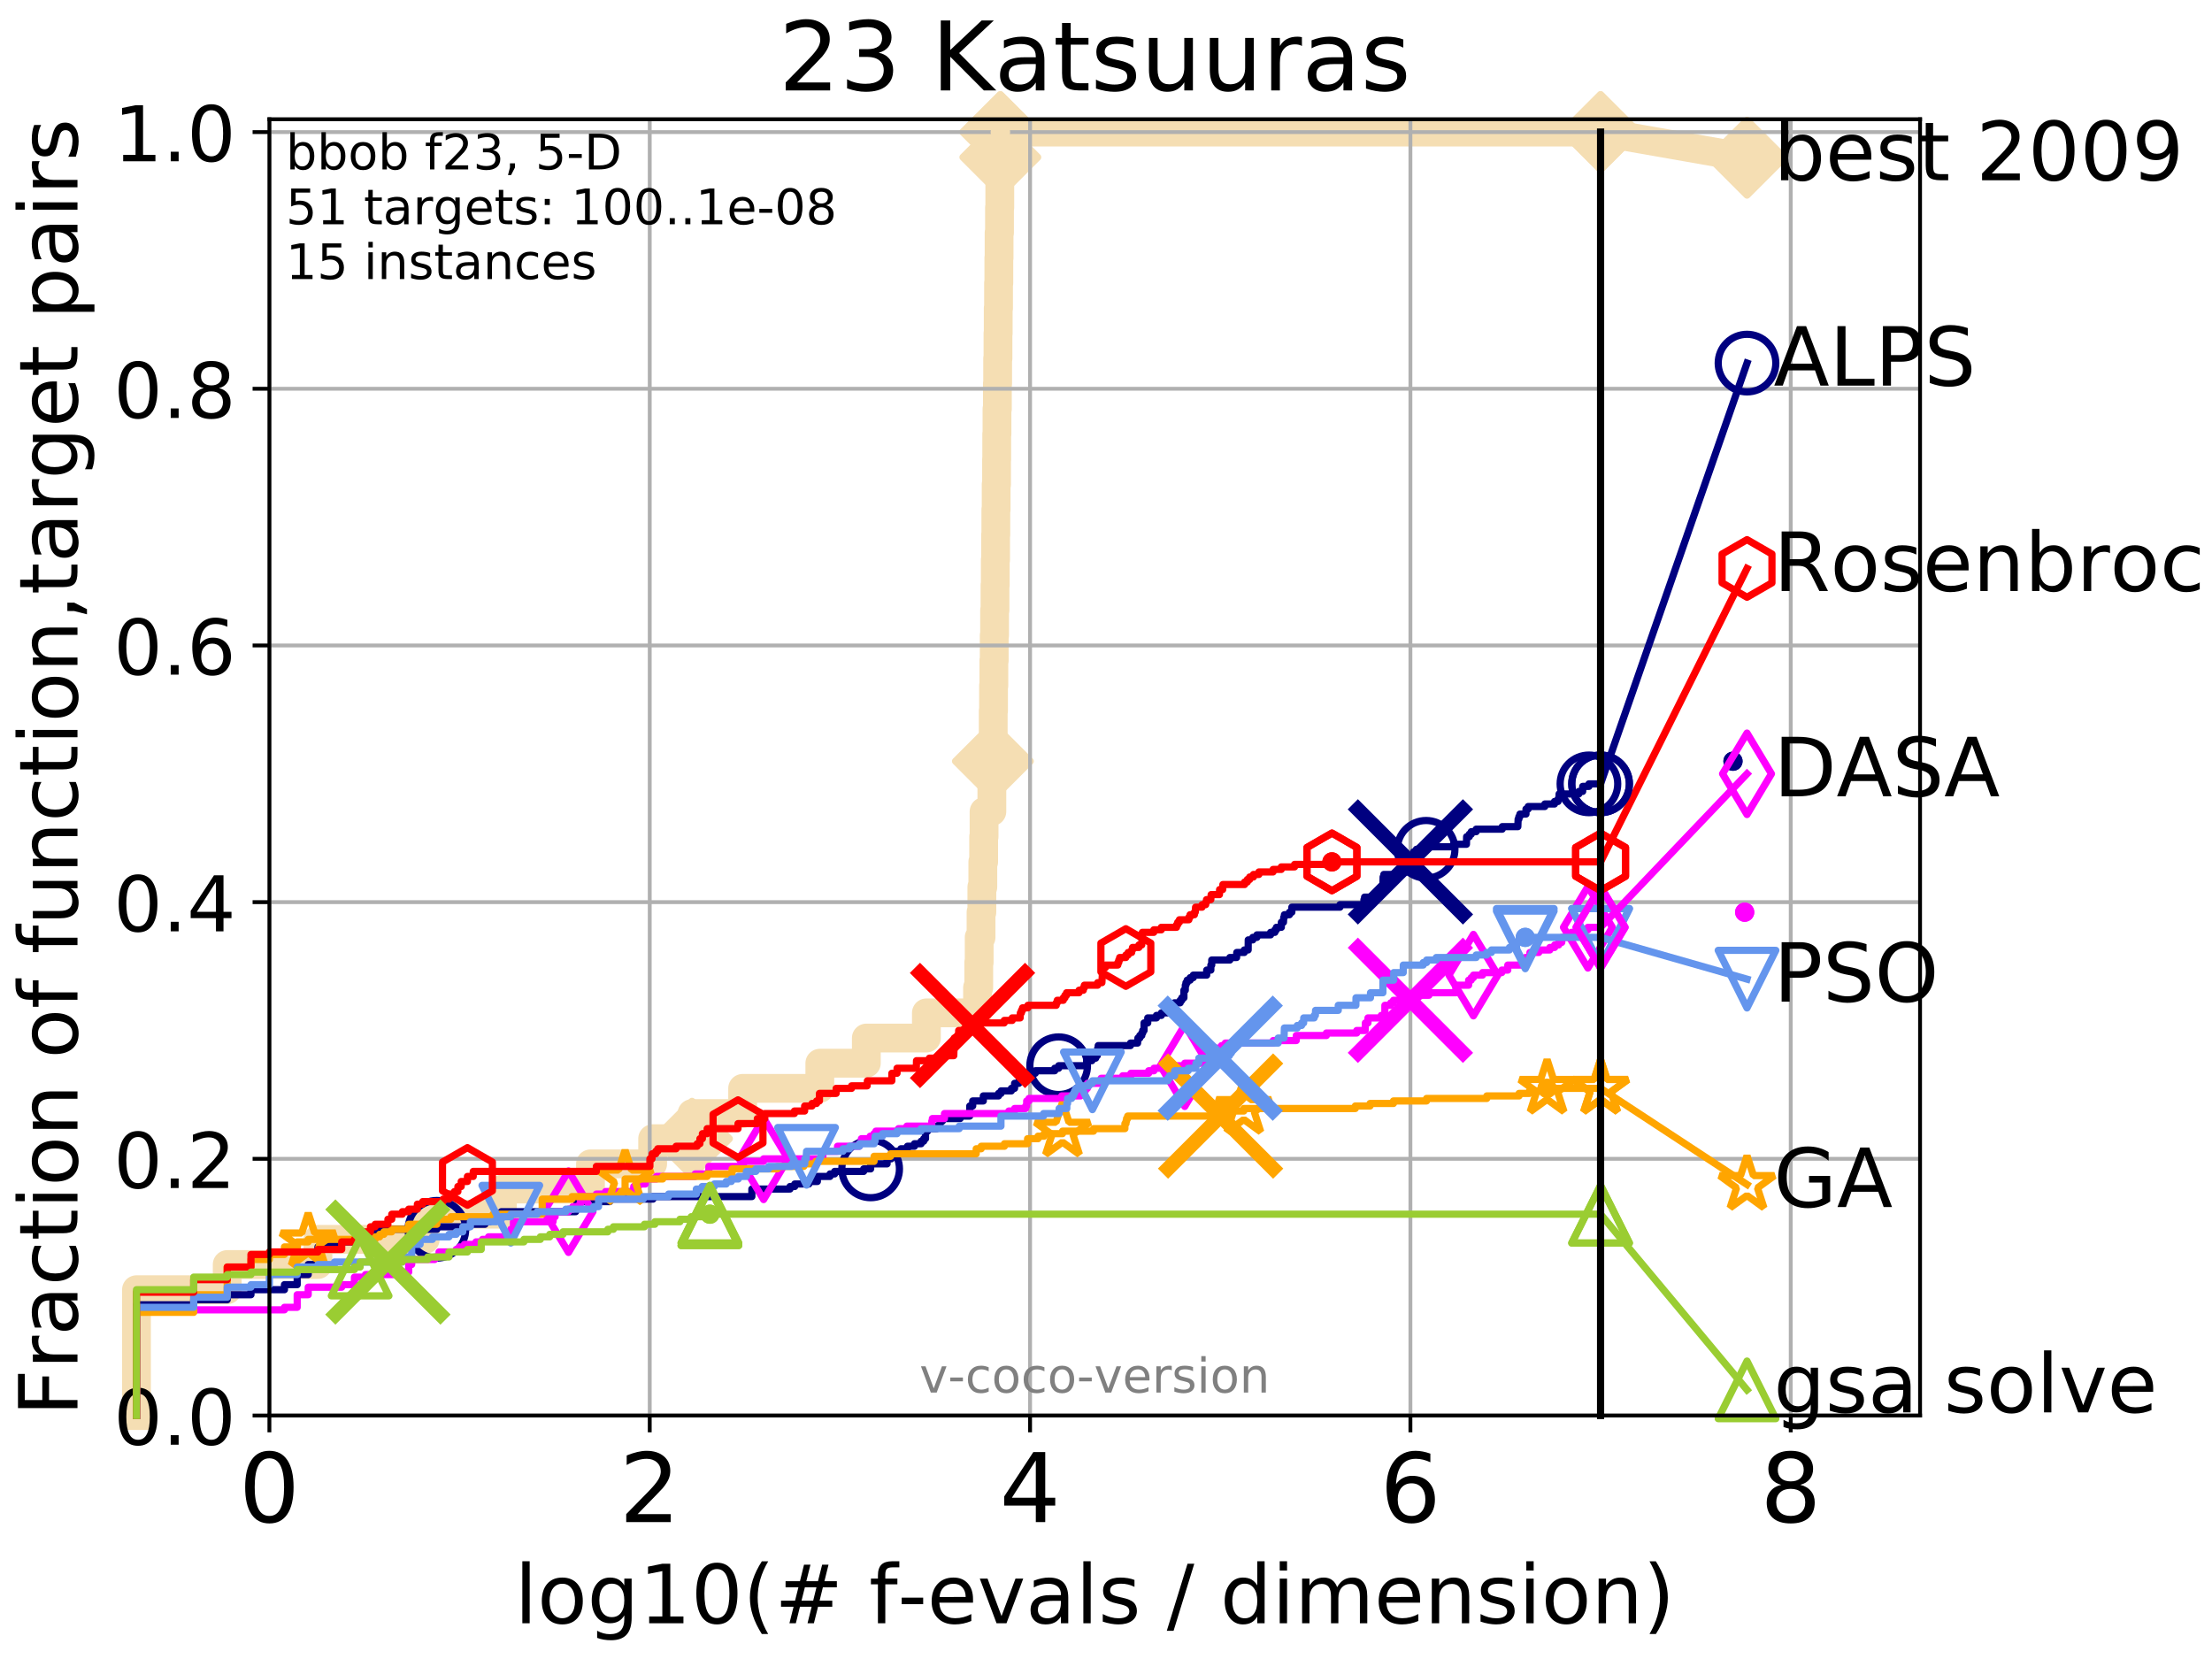 <?xml version="1.0" encoding="utf-8" standalone="no"?>
<!DOCTYPE svg PUBLIC "-//W3C//DTD SVG 1.1//EN"
  "http://www.w3.org/Graphics/SVG/1.1/DTD/svg11.dtd">
<!-- Created with matplotlib (http://matplotlib.org/) -->
<svg height="345.6pt" version="1.1" viewBox="0 0 460.8 345.6" width="460.8pt" xmlns="http://www.w3.org/2000/svg" xmlns:xlink="http://www.w3.org/1999/xlink">
 <defs>
  <style type="text/css">
*{stroke-linecap:butt;stroke-linejoin:round;}
  </style>
 </defs>
 <g id="figure_1">
  <g id="patch_1">
   <path d="M 0 345.6 
L 460.8 345.6 
L 460.8 0 
L 0 0 
z
" style="fill:#ffffff;"/>
  </g>
  <g id="axes_1">
   <g id="patch_2">
    <path d="M 56.12 294.88 
L 399.984 294.88 
L 399.984 24.84 
L 56.12 24.84 
z
" style="fill:#ffffff;"/>
   </g>
   <g id="line2d_1">
    <path d="M 28.43 294.88 
L 28.43 268.668 
L 47.331 268.668 
L 47.331 263.425 
L 66.233 263.425 
L 66.233 258.183 
L 88.587 258.183 
L 88.587 252.94 
L 104.661 252.94 
L 104.661 247.698 
L 123.008 247.698 
L 123.008 242.455 
L 135.96 242.455 
L 135.96 237.213 
L 144.154 237.213 
L 144.154 231.97 
L 154.706 231.97 
L 154.706 226.728 
L 170.785 226.728 
L 170.785 221.485 
L 180.471 221.485 
L 180.471 216.243 
L 192.985 216.243 
L 192.985 211 
L 203.641 211 
L 203.641 205.758 
L 203.891 205.758 
L 203.891 200.515 
L 203.98 200.515 
L 203.98 195.273 
L 204.368 195.273 
L 204.368 190.03 
L 204.539 190.03 
L 204.539 184.788 
L 204.74 184.788 
L 204.74 179.546 
L 204.913 179.546 
L 204.913 174.303 
L 204.999 174.303 
L 204.999 169.061 
L 206.624 169.061 
L 206.624 163.818 
L 206.717 163.818 
L 206.717 158.576 
L 206.838 158.576 
L 206.838 153.333 
L 206.907 153.333 
L 206.907 148.091 
L 206.97 148.091 
L 206.97 142.848 
L 207.039 142.848 
L 207.039 137.606 
L 207.115 137.606 
L 207.115 132.363 
L 207.19 132.363 
L 207.19 127.121 
L 207.276 127.121 
L 207.276 121.878 
L 207.333 121.878 
L 207.333 116.636 
L 207.401 116.636 
L 207.401 111.393 
L 207.449 111.393 
L 207.449 106.151 
L 207.518 106.151 
L 207.518 100.908 
L 207.601 100.908 
L 207.601 95.666 
L 207.636 95.666 
L 207.636 90.423 
L 207.691 90.423 
L 207.691 85.181 
L 207.773 85.181 
L 207.773 79.938 
L 207.828 79.938 
L 207.828 74.696 
L 207.896 74.696 
L 207.896 69.453 
L 207.946 69.453 
L 207.946 64.211 
L 208.014 64.211 
L 208.014 58.969 
L 208.076 58.969 
L 208.076 53.726 
L 208.127 53.726 
L 208.127 48.484 
L 208.214 48.484 
L 208.214 43.241 
L 208.275 43.241 
L 208.275 37.999 
L 208.327 37.999 
L 208.327 32.756 
L 208.39 32.756 
L 208.39 27.514 
L 333.43 27.514 
" style="fill:none;stroke:#f5deb3;stroke-linecap:square;stroke-width:6;"/>
   </g>
   <g id="line2d_2">
    <defs>
     <path d="M -0 7.778 
L 7.778 0 
L 0 -7.778 
L -7.778 -0 
z
" id="m4801f71206" style="stroke:#f5deb3;stroke-linejoin:miter;stroke-width:1.5;"/>
    </defs>
    <g>
     <use style="fill:#f5deb3;stroke:#f5deb3;stroke-linejoin:miter;stroke-width:1.5;" x="144.154" xlink:href="#m4801f71206" y="237.213"/>
     <use style="fill:#f5deb3;stroke:#f5deb3;stroke-linejoin:miter;stroke-width:1.5;" x="206.838" xlink:href="#m4801f71206" y="158.576"/>
     <use style="fill:#f5deb3;stroke:#f5deb3;stroke-linejoin:miter;stroke-width:1.5;" x="208.39" xlink:href="#m4801f71206" y="32.756"/>
     <use style="fill:#f5deb3;stroke:#f5deb3;stroke-linejoin:miter;stroke-width:1.5;" x="208.39" xlink:href="#m4801f71206" y="27.514"/>
     <use style="fill:#f5deb3;stroke:#f5deb3;stroke-linejoin:miter;stroke-width:1.5;" x="208.39" xlink:href="#m4801f71206" y="27.514"/>
     <use style="fill:#f5deb3;stroke:#f5deb3;stroke-linejoin:miter;stroke-width:1.5;" x="333.43" xlink:href="#m4801f71206" y="27.514"/>
    </g>
   </g>
   <g id="line2d_3">
    <path style="fill:none;stroke:#f5deb3;stroke-linecap:square;stroke-width:6;"/>
    <g/>
   </g>
   <g id="line2d_4">
    <path d="M 333.43 27.514 
L 363.934 32.861 
" style="fill:none;stroke:#f5deb3;stroke-linecap:square;stroke-width:6;"/>
    <g>
     <use style="fill:#f5deb3;stroke:#f5deb3;stroke-linejoin:miter;stroke-width:1.5;" x="333.43" xlink:href="#m4801f71206" y="27.514"/>
     <use style="fill:#f5deb3;stroke:#f5deb3;stroke-linejoin:miter;stroke-width:1.5;" x="363.934" xlink:href="#m4801f71206" y="32.861"/>
    </g>
   </g>
   <g id="matplotlib.axis_1">
    <g id="xtick_1">
     <g id="line2d_5">
      <path clip-path="url(#p726393d6df)" d="M 56.12 294.88 
L 56.12 24.84 
" style="fill:none;stroke:#b0b0b0;stroke-linecap:square;stroke-width:0.8;"/>
     </g>
     <g id="line2d_6">
      <defs>
       <path d="M 0 0 
L 0 3.5 
" id="m54d9063a2e" style="stroke:#000000;stroke-width:0.8;"/>
      </defs>
      <g>
       <use style="stroke:#000000;stroke-width:0.8;" x="56.12" xlink:href="#m54d9063a2e" y="294.88"/>
      </g>
     </g>
     <g id="text_1">
      <!-- 0 -->
      <defs>
       <path d="M 31.781 66.406 
Q 24.172 66.406 20.328 58.906 
Q 16.5 51.422 16.5 36.375 
Q 16.5 21.391 20.328 13.891 
Q 24.172 6.391 31.781 6.391 
Q 39.453 6.391 43.281 13.891 
Q 47.125 21.391 47.125 36.375 
Q 47.125 51.422 43.281 58.906 
Q 39.453 66.406 31.781 66.406 
z
M 31.781 74.219 
Q 44.047 74.219 50.516 64.516 
Q 56.984 54.828 56.984 36.375 
Q 56.984 17.969 50.516 8.266 
Q 44.047 -1.422 31.781 -1.422 
Q 19.531 -1.422 13.062 8.266 
Q 6.594 17.969 6.594 36.375 
Q 6.594 54.828 13.062 64.516 
Q 19.531 74.219 31.781 74.219 
z
" id="DejaVuSans-30"/>
      </defs>
      <g transform="translate(49.758 317.077)scale(0.2 -0.2)">
       <use xlink:href="#DejaVuSans-30"/>
      </g>
     </g>
    </g>
    <g id="xtick_2">
     <g id="line2d_7">
      <path clip-path="url(#p726393d6df)" d="M 135.351 294.88 
L 135.351 24.84 
" style="fill:none;stroke:#b0b0b0;stroke-linecap:square;stroke-width:0.8;"/>
     </g>
     <g id="line2d_8">
      <g>
       <use style="stroke:#000000;stroke-width:0.8;" x="135.351" xlink:href="#m54d9063a2e" y="294.88"/>
      </g>
     </g>
     <g id="text_2">
      <!-- 2 -->
      <defs>
       <path d="M 19.188 8.297 
L 53.609 8.297 
L 53.609 0 
L 7.328 0 
L 7.328 8.297 
Q 12.938 14.109 22.625 23.891 
Q 32.328 33.688 34.812 36.531 
Q 39.547 41.844 41.422 45.531 
Q 43.312 49.219 43.312 52.781 
Q 43.312 58.594 39.234 62.25 
Q 35.156 65.922 28.609 65.922 
Q 23.969 65.922 18.812 64.312 
Q 13.672 62.703 7.812 59.422 
L 7.812 69.391 
Q 13.766 71.781 18.938 73 
Q 24.125 74.219 28.422 74.219 
Q 39.75 74.219 46.484 68.547 
Q 53.219 62.891 53.219 53.422 
Q 53.219 48.922 51.531 44.891 
Q 49.859 40.875 45.406 35.406 
Q 44.188 33.984 37.641 27.219 
Q 31.109 20.453 19.188 8.297 
z
" id="DejaVuSans-32"/>
      </defs>
      <g transform="translate(128.989 317.077)scale(0.2 -0.2)">
       <use xlink:href="#DejaVuSans-32"/>
      </g>
     </g>
    </g>
    <g id="xtick_3">
     <g id="line2d_9">
      <path clip-path="url(#p726393d6df)" d="M 214.583 294.88 
L 214.583 24.84 
" style="fill:none;stroke:#b0b0b0;stroke-linecap:square;stroke-width:0.8;"/>
     </g>
     <g id="line2d_10">
      <g>
       <use style="stroke:#000000;stroke-width:0.8;" x="214.583" xlink:href="#m54d9063a2e" y="294.88"/>
      </g>
     </g>
     <g id="text_3">
      <!-- 4 -->
      <defs>
       <path d="M 37.797 64.312 
L 12.891 25.391 
L 37.797 25.391 
z
M 35.203 72.906 
L 47.609 72.906 
L 47.609 25.391 
L 58.016 25.391 
L 58.016 17.188 
L 47.609 17.188 
L 47.609 0 
L 37.797 0 
L 37.797 17.188 
L 4.891 17.188 
L 4.891 26.703 
z
" id="DejaVuSans-34"/>
      </defs>
      <g transform="translate(208.22 317.077)scale(0.2 -0.2)">
       <use xlink:href="#DejaVuSans-34"/>
      </g>
     </g>
    </g>
    <g id="xtick_4">
     <g id="line2d_11">
      <path clip-path="url(#p726393d6df)" d="M 293.814 294.88 
L 293.814 24.84 
" style="fill:none;stroke:#b0b0b0;stroke-linecap:square;stroke-width:0.8;"/>
     </g>
     <g id="line2d_12">
      <g>
       <use style="stroke:#000000;stroke-width:0.8;" x="293.814" xlink:href="#m54d9063a2e" y="294.88"/>
      </g>
     </g>
     <g id="text_4">
      <!-- 6 -->
      <defs>
       <path d="M 33.016 40.375 
Q 26.375 40.375 22.484 35.828 
Q 18.609 31.297 18.609 23.391 
Q 18.609 15.531 22.484 10.953 
Q 26.375 6.391 33.016 6.391 
Q 39.656 6.391 43.531 10.953 
Q 47.406 15.531 47.406 23.391 
Q 47.406 31.297 43.531 35.828 
Q 39.656 40.375 33.016 40.375 
z
M 52.594 71.297 
L 52.594 62.312 
Q 48.875 64.062 45.094 64.984 
Q 41.312 65.922 37.594 65.922 
Q 27.828 65.922 22.672 59.328 
Q 17.531 52.734 16.797 39.406 
Q 19.672 43.656 24.016 45.922 
Q 28.375 48.188 33.594 48.188 
Q 44.578 48.188 50.953 41.516 
Q 57.328 34.859 57.328 23.391 
Q 57.328 12.156 50.688 5.359 
Q 44.047 -1.422 33.016 -1.422 
Q 20.359 -1.422 13.672 8.266 
Q 6.984 17.969 6.984 36.375 
Q 6.984 53.656 15.188 63.938 
Q 23.391 74.219 37.203 74.219 
Q 40.922 74.219 44.703 73.484 
Q 48.484 72.75 52.594 71.297 
z
" id="DejaVuSans-36"/>
      </defs>
      <g transform="translate(287.452 317.077)scale(0.2 -0.2)">
       <use xlink:href="#DejaVuSans-36"/>
      </g>
     </g>
    </g>
    <g id="xtick_5">
     <g id="line2d_13">
      <path clip-path="url(#p726393d6df)" d="M 373.045 294.88 
L 373.045 24.84 
" style="fill:none;stroke:#b0b0b0;stroke-linecap:square;stroke-width:0.8;"/>
     </g>
     <g id="line2d_14">
      <g>
       <use style="stroke:#000000;stroke-width:0.8;" x="373.045" xlink:href="#m54d9063a2e" y="294.88"/>
      </g>
     </g>
     <g id="text_5">
      <!-- 8 -->
      <defs>
       <path d="M 31.781 34.625 
Q 24.75 34.625 20.719 30.859 
Q 16.703 27.094 16.703 20.516 
Q 16.703 13.922 20.719 10.156 
Q 24.75 6.391 31.781 6.391 
Q 38.812 6.391 42.859 10.172 
Q 46.922 13.969 46.922 20.516 
Q 46.922 27.094 42.891 30.859 
Q 38.875 34.625 31.781 34.625 
z
M 21.922 38.812 
Q 15.578 40.375 12.031 44.719 
Q 8.5 49.078 8.5 55.328 
Q 8.5 64.062 14.719 69.141 
Q 20.953 74.219 31.781 74.219 
Q 42.672 74.219 48.875 69.141 
Q 55.078 64.062 55.078 55.328 
Q 55.078 49.078 51.531 44.719 
Q 48 40.375 41.703 38.812 
Q 48.828 37.156 52.797 32.312 
Q 56.781 27.484 56.781 20.516 
Q 56.781 9.906 50.312 4.234 
Q 43.844 -1.422 31.781 -1.422 
Q 19.734 -1.422 13.25 4.234 
Q 6.781 9.906 6.781 20.516 
Q 6.781 27.484 10.781 32.312 
Q 14.797 37.156 21.922 38.812 
z
M 18.312 54.391 
Q 18.312 48.734 21.844 45.562 
Q 25.391 42.391 31.781 42.391 
Q 38.141 42.391 41.719 45.562 
Q 45.312 48.734 45.312 54.391 
Q 45.312 60.062 41.719 63.234 
Q 38.141 66.406 31.781 66.406 
Q 25.391 66.406 21.844 63.234 
Q 18.312 60.062 18.312 54.391 
z
" id="DejaVuSans-38"/>
      </defs>
      <g transform="translate(366.683 317.077)scale(0.2 -0.2)">
       <use xlink:href="#DejaVuSans-38"/>
      </g>
     </g>
    </g>
    <g id="text_6">
     <!-- log10(# f-evals / dimension) -->
     <defs>
      <path d="M 9.422 75.984 
L 18.406 75.984 
L 18.406 0 
L 9.422 0 
z
" id="DejaVuSans-6c"/>
      <path d="M 30.609 48.391 
Q 23.391 48.391 19.188 42.75 
Q 14.984 37.109 14.984 27.297 
Q 14.984 17.484 19.156 11.844 
Q 23.344 6.203 30.609 6.203 
Q 37.797 6.203 41.984 11.859 
Q 46.188 17.531 46.188 27.297 
Q 46.188 37.016 41.984 42.703 
Q 37.797 48.391 30.609 48.391 
z
M 30.609 56 
Q 42.328 56 49.016 48.375 
Q 55.719 40.766 55.719 27.297 
Q 55.719 13.875 49.016 6.219 
Q 42.328 -1.422 30.609 -1.422 
Q 18.844 -1.422 12.172 6.219 
Q 5.516 13.875 5.516 27.297 
Q 5.516 40.766 12.172 48.375 
Q 18.844 56 30.609 56 
z
" id="DejaVuSans-6f"/>
      <path d="M 45.406 27.984 
Q 45.406 37.75 41.375 43.109 
Q 37.359 48.484 30.078 48.484 
Q 22.859 48.484 18.828 43.109 
Q 14.797 37.75 14.797 27.984 
Q 14.797 18.266 18.828 12.891 
Q 22.859 7.516 30.078 7.516 
Q 37.359 7.516 41.375 12.891 
Q 45.406 18.266 45.406 27.984 
z
M 54.391 6.781 
Q 54.391 -7.172 48.188 -13.984 
Q 42 -20.797 29.203 -20.797 
Q 24.469 -20.797 20.266 -20.094 
Q 16.062 -19.391 12.109 -17.922 
L 12.109 -9.188 
Q 16.062 -11.328 19.922 -12.344 
Q 23.781 -13.375 27.781 -13.375 
Q 36.625 -13.375 41.016 -8.766 
Q 45.406 -4.156 45.406 5.172 
L 45.406 9.625 
Q 42.625 4.781 38.281 2.391 
Q 33.938 0 27.875 0 
Q 17.828 0 11.672 7.656 
Q 5.516 15.328 5.516 27.984 
Q 5.516 40.672 11.672 48.328 
Q 17.828 56 27.875 56 
Q 33.938 56 38.281 53.609 
Q 42.625 51.219 45.406 46.391 
L 45.406 54.688 
L 54.391 54.688 
z
" id="DejaVuSans-67"/>
      <path d="M 12.406 8.297 
L 28.516 8.297 
L 28.516 63.922 
L 10.984 60.406 
L 10.984 69.391 
L 28.422 72.906 
L 38.281 72.906 
L 38.281 8.297 
L 54.391 8.297 
L 54.391 0 
L 12.406 0 
z
" id="DejaVuSans-31"/>
      <path d="M 31 75.875 
Q 24.469 64.656 21.281 53.656 
Q 18.109 42.672 18.109 31.391 
Q 18.109 20.125 21.312 9.062 
Q 24.516 -2 31 -13.188 
L 23.188 -13.188 
Q 15.875 -1.703 12.234 9.375 
Q 8.594 20.453 8.594 31.391 
Q 8.594 42.281 12.203 53.312 
Q 15.828 64.359 23.188 75.875 
z
" id="DejaVuSans-28"/>
      <path d="M 51.125 44 
L 36.922 44 
L 32.812 27.688 
L 47.125 27.688 
z
M 43.797 71.781 
L 38.719 51.516 
L 52.984 51.516 
L 58.109 71.781 
L 65.922 71.781 
L 60.891 51.516 
L 76.125 51.516 
L 76.125 44 
L 58.984 44 
L 54.984 27.688 
L 70.516 27.688 
L 70.516 20.219 
L 53.078 20.219 
L 48 0 
L 40.188 0 
L 45.219 20.219 
L 30.906 20.219 
L 25.875 0 
L 18.016 0 
L 23.094 20.219 
L 7.719 20.219 
L 7.719 27.688 
L 24.906 27.688 
L 29 44 
L 13.281 44 
L 13.281 51.516 
L 30.906 51.516 
L 35.891 71.781 
z
" id="DejaVuSans-23"/>
      <path id="DejaVuSans-20"/>
      <path d="M 37.109 75.984 
L 37.109 68.5 
L 28.516 68.5 
Q 23.688 68.5 21.797 66.547 
Q 19.922 64.594 19.922 59.516 
L 19.922 54.688 
L 34.719 54.688 
L 34.719 47.703 
L 19.922 47.703 
L 19.922 0 
L 10.891 0 
L 10.891 47.703 
L 2.297 47.703 
L 2.297 54.688 
L 10.891 54.688 
L 10.891 58.5 
Q 10.891 67.625 15.141 71.797 
Q 19.391 75.984 28.609 75.984 
z
" id="DejaVuSans-66"/>
      <path d="M 4.891 31.391 
L 31.203 31.391 
L 31.203 23.391 
L 4.891 23.391 
z
" id="DejaVuSans-2d"/>
      <path d="M 56.203 29.594 
L 56.203 25.203 
L 14.891 25.203 
Q 15.484 15.922 20.484 11.062 
Q 25.484 6.203 34.422 6.203 
Q 39.594 6.203 44.453 7.469 
Q 49.312 8.734 54.109 11.281 
L 54.109 2.781 
Q 49.266 0.734 44.188 -0.344 
Q 39.109 -1.422 33.891 -1.422 
Q 20.797 -1.422 13.156 6.188 
Q 5.516 13.812 5.516 26.812 
Q 5.516 40.234 12.766 48.109 
Q 20.016 56 32.328 56 
Q 43.359 56 49.781 48.891 
Q 56.203 41.797 56.203 29.594 
z
M 47.219 32.234 
Q 47.125 39.594 43.094 43.984 
Q 39.062 48.391 32.422 48.391 
Q 24.906 48.391 20.391 44.141 
Q 15.875 39.891 15.188 32.172 
z
" id="DejaVuSans-65"/>
      <path d="M 2.984 54.688 
L 12.5 54.688 
L 29.594 8.797 
L 46.688 54.688 
L 56.203 54.688 
L 35.688 0 
L 23.484 0 
z
" id="DejaVuSans-76"/>
      <path d="M 34.281 27.484 
Q 23.391 27.484 19.188 25 
Q 14.984 22.516 14.984 16.5 
Q 14.984 11.719 18.141 8.906 
Q 21.297 6.109 26.703 6.109 
Q 34.188 6.109 38.703 11.406 
Q 43.219 16.703 43.219 25.484 
L 43.219 27.484 
z
M 52.203 31.203 
L 52.203 0 
L 43.219 0 
L 43.219 8.297 
Q 40.141 3.328 35.547 0.953 
Q 30.953 -1.422 24.312 -1.422 
Q 15.922 -1.422 10.953 3.297 
Q 6 8.016 6 15.922 
Q 6 25.141 12.172 29.828 
Q 18.359 34.516 30.609 34.516 
L 43.219 34.516 
L 43.219 35.406 
Q 43.219 41.609 39.141 45 
Q 35.062 48.391 27.688 48.391 
Q 23 48.391 18.547 47.266 
Q 14.109 46.141 10.016 43.891 
L 10.016 52.203 
Q 14.938 54.109 19.578 55.047 
Q 24.219 56 28.609 56 
Q 40.484 56 46.344 49.844 
Q 52.203 43.703 52.203 31.203 
z
" id="DejaVuSans-61"/>
      <path d="M 44.281 53.078 
L 44.281 44.578 
Q 40.484 46.531 36.375 47.5 
Q 32.281 48.484 27.875 48.484 
Q 21.188 48.484 17.844 46.438 
Q 14.5 44.391 14.5 40.281 
Q 14.5 37.156 16.891 35.375 
Q 19.281 33.594 26.516 31.984 
L 29.594 31.297 
Q 39.156 29.25 43.188 25.516 
Q 47.219 21.781 47.219 15.094 
Q 47.219 7.469 41.188 3.016 
Q 35.156 -1.422 24.609 -1.422 
Q 20.219 -1.422 15.453 -0.562 
Q 10.688 0.297 5.422 2 
L 5.422 11.281 
Q 10.406 8.688 15.234 7.391 
Q 20.062 6.109 24.812 6.109 
Q 31.156 6.109 34.562 8.281 
Q 37.984 10.453 37.984 14.406 
Q 37.984 18.062 35.516 20.016 
Q 33.062 21.969 24.703 23.781 
L 21.578 24.516 
Q 13.234 26.266 9.516 29.906 
Q 5.812 33.547 5.812 39.891 
Q 5.812 47.609 11.281 51.797 
Q 16.75 56 26.812 56 
Q 31.781 56 36.172 55.266 
Q 40.578 54.547 44.281 53.078 
z
" id="DejaVuSans-73"/>
      <path d="M 25.391 72.906 
L 33.688 72.906 
L 8.297 -9.281 
L 0 -9.281 
z
" id="DejaVuSans-2f"/>
      <path d="M 45.406 46.391 
L 45.406 75.984 
L 54.391 75.984 
L 54.391 0 
L 45.406 0 
L 45.406 8.203 
Q 42.578 3.328 38.25 0.953 
Q 33.938 -1.422 27.875 -1.422 
Q 17.969 -1.422 11.734 6.484 
Q 5.516 14.406 5.516 27.297 
Q 5.516 40.188 11.734 48.094 
Q 17.969 56 27.875 56 
Q 33.938 56 38.25 53.625 
Q 42.578 51.266 45.406 46.391 
z
M 14.797 27.297 
Q 14.797 17.391 18.875 11.75 
Q 22.953 6.109 30.078 6.109 
Q 37.203 6.109 41.297 11.75 
Q 45.406 17.391 45.406 27.297 
Q 45.406 37.203 41.297 42.844 
Q 37.203 48.484 30.078 48.484 
Q 22.953 48.484 18.875 42.844 
Q 14.797 37.203 14.797 27.297 
z
" id="DejaVuSans-64"/>
      <path d="M 9.422 54.688 
L 18.406 54.688 
L 18.406 0 
L 9.422 0 
z
M 9.422 75.984 
L 18.406 75.984 
L 18.406 64.594 
L 9.422 64.594 
z
" id="DejaVuSans-69"/>
      <path d="M 52 44.188 
Q 55.375 50.25 60.062 53.125 
Q 64.75 56 71.094 56 
Q 79.641 56 84.281 50.016 
Q 88.922 44.047 88.922 33.016 
L 88.922 0 
L 79.891 0 
L 79.891 32.719 
Q 79.891 40.578 77.094 44.375 
Q 74.312 48.188 68.609 48.188 
Q 61.625 48.188 57.562 43.547 
Q 53.516 38.922 53.516 30.906 
L 53.516 0 
L 44.484 0 
L 44.484 32.719 
Q 44.484 40.625 41.703 44.406 
Q 38.922 48.188 33.109 48.188 
Q 26.219 48.188 22.156 43.531 
Q 18.109 38.875 18.109 30.906 
L 18.109 0 
L 9.078 0 
L 9.078 54.688 
L 18.109 54.688 
L 18.109 46.188 
Q 21.188 51.219 25.484 53.609 
Q 29.781 56 35.688 56 
Q 41.656 56 45.828 52.969 
Q 50 49.953 52 44.188 
z
" id="DejaVuSans-6d"/>
      <path d="M 54.891 33.016 
L 54.891 0 
L 45.906 0 
L 45.906 32.719 
Q 45.906 40.484 42.875 44.328 
Q 39.844 48.188 33.797 48.188 
Q 26.516 48.188 22.312 43.547 
Q 18.109 38.922 18.109 30.906 
L 18.109 0 
L 9.078 0 
L 9.078 54.688 
L 18.109 54.688 
L 18.109 46.188 
Q 21.344 51.125 25.703 53.562 
Q 30.078 56 35.797 56 
Q 45.219 56 50.047 50.172 
Q 54.891 44.344 54.891 33.016 
z
" id="DejaVuSans-6e"/>
      <path d="M 8.016 75.875 
L 15.828 75.875 
Q 23.141 64.359 26.781 53.312 
Q 30.422 42.281 30.422 31.391 
Q 30.422 20.453 26.781 9.375 
Q 23.141 -1.703 15.828 -13.188 
L 8.016 -13.188 
Q 14.5 -2 17.703 9.062 
Q 20.906 20.125 20.906 31.391 
Q 20.906 42.672 17.703 53.656 
Q 14.5 64.656 8.016 75.875 
z
" id="DejaVuSans-29"/>
     </defs>
     <g transform="translate(107.211 338.154)scale(0.17 -0.17)">
      <use xlink:href="#DejaVuSans-6c"/>
      <use x="27.783" xlink:href="#DejaVuSans-6f"/>
      <use x="88.965" xlink:href="#DejaVuSans-67"/>
      <use x="152.441" xlink:href="#DejaVuSans-31"/>
      <use x="216.064" xlink:href="#DejaVuSans-30"/>
      <use x="279.688" xlink:href="#DejaVuSans-28"/>
      <use x="318.701" xlink:href="#DejaVuSans-23"/>
      <use x="402.49" xlink:href="#DejaVuSans-20"/>
      <use x="434.277" xlink:href="#DejaVuSans-66"/>
      <use x="469.404" xlink:href="#DejaVuSans-2d"/>
      <use x="505.488" xlink:href="#DejaVuSans-65"/>
      <use x="567.012" xlink:href="#DejaVuSans-76"/>
      <use x="626.191" xlink:href="#DejaVuSans-61"/>
      <use x="687.471" xlink:href="#DejaVuSans-6c"/>
      <use x="715.254" xlink:href="#DejaVuSans-73"/>
      <use x="767.354" xlink:href="#DejaVuSans-20"/>
      <use x="799.141" xlink:href="#DejaVuSans-2f"/>
      <use x="832.832" xlink:href="#DejaVuSans-20"/>
      <use x="864.619" xlink:href="#DejaVuSans-64"/>
      <use x="928.096" xlink:href="#DejaVuSans-69"/>
      <use x="955.879" xlink:href="#DejaVuSans-6d"/>
      <use x="1053.291" xlink:href="#DejaVuSans-65"/>
      <use x="1114.814" xlink:href="#DejaVuSans-6e"/>
      <use x="1178.193" xlink:href="#DejaVuSans-73"/>
      <use x="1230.293" xlink:href="#DejaVuSans-69"/>
      <use x="1258.076" xlink:href="#DejaVuSans-6f"/>
      <use x="1319.258" xlink:href="#DejaVuSans-6e"/>
      <use x="1382.637" xlink:href="#DejaVuSans-29"/>
     </g>
    </g>
   </g>
   <g id="matplotlib.axis_2">
    <g id="ytick_1">
     <g id="line2d_15">
      <path clip-path="url(#p726393d6df)" d="M 56.12 294.88 
L 399.984 294.88 
" style="fill:none;stroke:#b0b0b0;stroke-linecap:square;stroke-width:0.8;"/>
     </g>
     <g id="line2d_16">
      <defs>
       <path d="M 0 0 
L -3.5 0 
" id="m486150bd77" style="stroke:#000000;stroke-width:0.8;"/>
      </defs>
      <g>
       <use style="stroke:#000000;stroke-width:0.8;" x="56.12" xlink:href="#m486150bd77" y="294.88"/>
      </g>
     </g>
     <g id="text_7">
      <!-- 0.0 -->
      <defs>
       <path d="M 10.688 12.406 
L 21 12.406 
L 21 0 
L 10.688 0 
z
" id="DejaVuSans-2e"/>
      </defs>
      <g transform="translate(23.675 300.959)scale(0.16 -0.16)">
       <use xlink:href="#DejaVuSans-30"/>
       <use x="63.623" xlink:href="#DejaVuSans-2e"/>
       <use x="95.41" xlink:href="#DejaVuSans-30"/>
      </g>
     </g>
    </g>
    <g id="ytick_2">
     <g id="line2d_17">
      <path clip-path="url(#p726393d6df)" d="M 56.12 241.407 
L 399.984 241.407 
" style="fill:none;stroke:#b0b0b0;stroke-linecap:square;stroke-width:0.8;"/>
     </g>
     <g id="line2d_18">
      <g>
       <use style="stroke:#000000;stroke-width:0.8;" x="56.12" xlink:href="#m486150bd77" y="241.407"/>
      </g>
     </g>
     <g id="text_8">
      <!-- 0.2 -->
      <g transform="translate(23.675 247.485)scale(0.16 -0.16)">
       <use xlink:href="#DejaVuSans-30"/>
       <use x="63.623" xlink:href="#DejaVuSans-2e"/>
       <use x="95.41" xlink:href="#DejaVuSans-32"/>
      </g>
     </g>
    </g>
    <g id="ytick_3">
     <g id="line2d_19">
      <path clip-path="url(#p726393d6df)" d="M 56.12 187.933 
L 399.984 187.933 
" style="fill:none;stroke:#b0b0b0;stroke-linecap:square;stroke-width:0.8;"/>
     </g>
     <g id="line2d_20">
      <g>
       <use style="stroke:#000000;stroke-width:0.8;" x="56.12" xlink:href="#m486150bd77" y="187.933"/>
      </g>
     </g>
     <g id="text_9">
      <!-- 0.4 -->
      <g transform="translate(23.675 194.012)scale(0.16 -0.16)">
       <use xlink:href="#DejaVuSans-30"/>
       <use x="63.623" xlink:href="#DejaVuSans-2e"/>
       <use x="95.41" xlink:href="#DejaVuSans-34"/>
      </g>
     </g>
    </g>
    <g id="ytick_4">
     <g id="line2d_21">
      <path clip-path="url(#p726393d6df)" d="M 56.12 134.46 
L 399.984 134.46 
" style="fill:none;stroke:#b0b0b0;stroke-linecap:square;stroke-width:0.8;"/>
     </g>
     <g id="line2d_22">
      <g>
       <use style="stroke:#000000;stroke-width:0.8;" x="56.12" xlink:href="#m486150bd77" y="134.46"/>
      </g>
     </g>
     <g id="text_10">
      <!-- 0.6 -->
      <g transform="translate(23.675 140.539)scale(0.16 -0.16)">
       <use xlink:href="#DejaVuSans-30"/>
       <use x="63.623" xlink:href="#DejaVuSans-2e"/>
       <use x="95.41" xlink:href="#DejaVuSans-36"/>
      </g>
     </g>
    </g>
    <g id="ytick_5">
     <g id="line2d_23">
      <path clip-path="url(#p726393d6df)" d="M 56.12 80.987 
L 399.984 80.987 
" style="fill:none;stroke:#b0b0b0;stroke-linecap:square;stroke-width:0.8;"/>
     </g>
     <g id="line2d_24">
      <g>
       <use style="stroke:#000000;stroke-width:0.8;" x="56.12" xlink:href="#m486150bd77" y="80.987"/>
      </g>
     </g>
     <g id="text_11">
      <!-- 0.8 -->
      <g transform="translate(23.675 87.066)scale(0.16 -0.16)">
       <use xlink:href="#DejaVuSans-30"/>
       <use x="63.623" xlink:href="#DejaVuSans-2e"/>
       <use x="95.41" xlink:href="#DejaVuSans-38"/>
      </g>
     </g>
    </g>
    <g id="ytick_6">
     <g id="line2d_25">
      <path clip-path="url(#p726393d6df)" d="M 56.12 27.514 
L 399.984 27.514 
" style="fill:none;stroke:#b0b0b0;stroke-linecap:square;stroke-width:0.8;"/>
     </g>
     <g id="line2d_26">
      <g>
       <use style="stroke:#000000;stroke-width:0.8;" x="56.12" xlink:href="#m486150bd77" y="27.514"/>
      </g>
     </g>
     <g id="text_12">
      <!-- 1.0 -->
      <g transform="translate(23.675 33.592)scale(0.16 -0.16)">
       <use xlink:href="#DejaVuSans-31"/>
       <use x="63.623" xlink:href="#DejaVuSans-2e"/>
       <use x="95.41" xlink:href="#DejaVuSans-30"/>
      </g>
     </g>
    </g>
    <g id="text_13">
     <!-- Fraction of function,target pairs -->
     <defs>
      <path d="M 9.812 72.906 
L 51.703 72.906 
L 51.703 64.594 
L 19.672 64.594 
L 19.672 43.109 
L 48.578 43.109 
L 48.578 34.812 
L 19.672 34.812 
L 19.672 0 
L 9.812 0 
z
" id="DejaVuSans-46"/>
      <path d="M 41.109 46.297 
Q 39.594 47.172 37.812 47.578 
Q 36.031 48 33.891 48 
Q 26.266 48 22.188 43.047 
Q 18.109 38.094 18.109 28.812 
L 18.109 0 
L 9.078 0 
L 9.078 54.688 
L 18.109 54.688 
L 18.109 46.188 
Q 20.953 51.172 25.484 53.578 
Q 30.031 56 36.531 56 
Q 37.453 56 38.578 55.875 
Q 39.703 55.766 41.062 55.516 
z
" id="DejaVuSans-72"/>
      <path d="M 48.781 52.594 
L 48.781 44.188 
Q 44.969 46.297 41.141 47.344 
Q 37.312 48.391 33.406 48.391 
Q 24.656 48.391 19.812 42.844 
Q 14.984 37.312 14.984 27.297 
Q 14.984 17.281 19.812 11.734 
Q 24.656 6.203 33.406 6.203 
Q 37.312 6.203 41.141 7.25 
Q 44.969 8.297 48.781 10.406 
L 48.781 2.094 
Q 45.016 0.344 40.984 -0.531 
Q 36.969 -1.422 32.422 -1.422 
Q 20.062 -1.422 12.781 6.344 
Q 5.516 14.109 5.516 27.297 
Q 5.516 40.672 12.859 48.328 
Q 20.219 56 33.016 56 
Q 37.156 56 41.109 55.141 
Q 45.062 54.297 48.781 52.594 
z
" id="DejaVuSans-63"/>
      <path d="M 18.312 70.219 
L 18.312 54.688 
L 36.812 54.688 
L 36.812 47.703 
L 18.312 47.703 
L 18.312 18.016 
Q 18.312 11.328 20.141 9.422 
Q 21.969 7.516 27.594 7.516 
L 36.812 7.516 
L 36.812 0 
L 27.594 0 
Q 17.188 0 13.234 3.875 
Q 9.281 7.766 9.281 18.016 
L 9.281 47.703 
L 2.688 47.703 
L 2.688 54.688 
L 9.281 54.688 
L 9.281 70.219 
z
" id="DejaVuSans-74"/>
      <path d="M 8.5 21.578 
L 8.5 54.688 
L 17.484 54.688 
L 17.484 21.922 
Q 17.484 14.156 20.5 10.266 
Q 23.531 6.391 29.594 6.391 
Q 36.859 6.391 41.078 11.031 
Q 45.312 15.672 45.312 23.688 
L 45.312 54.688 
L 54.297 54.688 
L 54.297 0 
L 45.312 0 
L 45.312 8.406 
Q 42.047 3.422 37.719 1 
Q 33.406 -1.422 27.688 -1.422 
Q 18.266 -1.422 13.375 4.438 
Q 8.5 10.297 8.5 21.578 
z
M 31.109 56 
z
" id="DejaVuSans-75"/>
      <path d="M 11.719 12.406 
L 22.016 12.406 
L 22.016 4 
L 14.016 -11.625 
L 7.719 -11.625 
L 11.719 4 
z
" id="DejaVuSans-2c"/>
      <path d="M 18.109 8.203 
L 18.109 -20.797 
L 9.078 -20.797 
L 9.078 54.688 
L 18.109 54.688 
L 18.109 46.391 
Q 20.953 51.266 25.266 53.625 
Q 29.594 56 35.594 56 
Q 45.562 56 51.781 48.094 
Q 58.016 40.188 58.016 27.297 
Q 58.016 14.406 51.781 6.484 
Q 45.562 -1.422 35.594 -1.422 
Q 29.594 -1.422 25.266 0.953 
Q 20.953 3.328 18.109 8.203 
z
M 48.688 27.297 
Q 48.688 37.203 44.609 42.844 
Q 40.531 48.484 33.406 48.484 
Q 26.266 48.484 22.188 42.844 
Q 18.109 37.203 18.109 27.297 
Q 18.109 17.391 22.188 11.75 
Q 26.266 6.109 33.406 6.109 
Q 40.531 6.109 44.609 11.75 
Q 48.688 17.391 48.688 27.297 
z
" id="DejaVuSans-70"/>
     </defs>
     <g transform="translate(16.14 294.999)rotate(-90)scale(0.17 -0.17)">
      <use xlink:href="#DejaVuSans-46"/>
      <use x="57.41" xlink:href="#DejaVuSans-72"/>
      <use x="98.523" xlink:href="#DejaVuSans-61"/>
      <use x="159.803" xlink:href="#DejaVuSans-63"/>
      <use x="214.783" xlink:href="#DejaVuSans-74"/>
      <use x="253.992" xlink:href="#DejaVuSans-69"/>
      <use x="281.775" xlink:href="#DejaVuSans-6f"/>
      <use x="342.957" xlink:href="#DejaVuSans-6e"/>
      <use x="406.336" xlink:href="#DejaVuSans-20"/>
      <use x="438.123" xlink:href="#DejaVuSans-6f"/>
      <use x="499.305" xlink:href="#DejaVuSans-66"/>
      <use x="534.51" xlink:href="#DejaVuSans-20"/>
      <use x="566.297" xlink:href="#DejaVuSans-66"/>
      <use x="601.502" xlink:href="#DejaVuSans-75"/>
      <use x="664.881" xlink:href="#DejaVuSans-6e"/>
      <use x="728.26" xlink:href="#DejaVuSans-63"/>
      <use x="783.24" xlink:href="#DejaVuSans-74"/>
      <use x="822.449" xlink:href="#DejaVuSans-69"/>
      <use x="850.232" xlink:href="#DejaVuSans-6f"/>
      <use x="911.414" xlink:href="#DejaVuSans-6e"/>
      <use x="974.793" xlink:href="#DejaVuSans-2c"/>
      <use x="1006.58" xlink:href="#DejaVuSans-74"/>
      <use x="1045.789" xlink:href="#DejaVuSans-61"/>
      <use x="1107.068" xlink:href="#DejaVuSans-72"/>
      <use x="1148.166" xlink:href="#DejaVuSans-67"/>
      <use x="1211.643" xlink:href="#DejaVuSans-65"/>
      <use x="1273.166" xlink:href="#DejaVuSans-74"/>
      <use x="1312.375" xlink:href="#DejaVuSans-20"/>
      <use x="1344.162" xlink:href="#DejaVuSans-70"/>
      <use x="1407.639" xlink:href="#DejaVuSans-61"/>
      <use x="1468.918" xlink:href="#DejaVuSans-69"/>
      <use x="1496.701" xlink:href="#DejaVuSans-72"/>
      <use x="1537.814" xlink:href="#DejaVuSans-73"/>
     </g>
    </g>
   </g>
   <g id="line2d_27">
    <defs>
     <path d="M 0 1.5 
C 0.398 1.5 0.779 1.342 1.061 1.061 
C 1.342 0.779 1.5 0.398 1.5 0 
C 1.5 -0.398 1.342 -0.779 1.061 -1.061 
C 0.779 -1.342 0.398 -1.5 0 -1.5 
C -0.398 -1.5 -0.779 -1.342 -1.061 -1.061 
C -1.342 -0.779 -1.5 -0.398 -1.5 0 
C -1.5 0.398 -1.342 0.779 -1.061 1.061 
C -0.779 1.342 -0.398 1.5 0 1.5 
z
" id="mb48a781963" style="stroke:#f5deb3;"/>
    </defs>
    <g>
     <use style="fill:#f5deb3;stroke:#f5deb3;" x="208.39" xlink:href="#mb48a781963" y="27.514"/>
     <use style="fill:#f5deb3;stroke:#f5deb3;" x="208.39" xlink:href="#mb48a781963" y="27.514"/>
    </g>
   </g>
   <g id="line2d_28">
    <defs>
     <path d="M 0 1.5 
C 0.398 1.5 0.779 1.342 1.061 1.061 
C 1.342 0.779 1.5 0.398 1.5 0 
C 1.5 -0.398 1.342 -0.779 1.061 -1.061 
C 0.779 -1.342 0.398 -1.5 0 -1.5 
C -0.398 -1.5 -0.779 -1.342 -1.061 -1.061 
C -1.342 -0.779 -1.5 -0.398 -1.5 0 
C -1.5 0.398 -1.342 0.779 -1.061 1.061 
C -0.779 1.342 -0.398 1.5 0 1.5 
z
" id="m82d20e2bac" style="stroke:#000080;"/>
    </defs>
    <g>
     <use style="fill:#000080;stroke:#000080;" x="361.011" xlink:href="#m82d20e2bac" y="158.576"/>
     <use style="fill:#000080;stroke:#000080;" x="361.011" xlink:href="#m82d20e2bac" y="158.576"/>
    </g>
   </g>
   <g id="line2d_29">
    <path d="M 28.43 294.88 
L 28.43 271.813 
L 40.355 271.813 
L 40.355 270.765 
L 47.331 270.765 
L 47.331 269.716 
L 52.281 269.716 
L 52.281 268.668 
L 59.257 268.668 
L 59.257 267.619 
L 61.909 267.619 
L 61.909 265.522 
L 64.206 265.522 
L 64.206 263.425 
L 66.233 263.425 
L 66.233 259.755 
L 68.046 259.755 
L 68.046 259.231 
L 71.182 259.231 
L 71.182 258.707 
L 73.834 258.707 
L 73.834 258.183 
L 75.021 258.183 
L 75.021 257.658 
L 78.158 257.658 
L 78.158 256.086 
L 91.014 256.086 
L 91.014 255.561 
L 97.685 255.561 
L 97.685 255.037 
L 101.026 255.037 
L 101.026 254.513 
L 102.009 254.513 
L 102.009 253.989 
L 102.712 253.989 
L 102.712 253.464 
L 103.386 253.464 
L 103.386 252.94 
L 104.455 252.94 
L 104.455 252.416 
L 119.927 252.416 
L 119.927 251.367 
L 120.179 251.367 
L 120.179 250.319 
L 127.015 250.319 
L 127.015 249.795 
L 136.026 249.795 
L 136.026 249.27 
L 156.627 249.27 
L 156.627 247.698 
L 164.568 247.698 
L 164.568 247.173 
L 165.559 247.173 
L 165.559 246.649 
L 168.503 246.649 
L 168.503 246.125 
L 170.273 246.125 
L 170.273 245.076 
L 172.904 245.076 
L 172.904 244.552 
L 173.873 244.552 
L 173.873 244.028 
L 179.917 244.028 
L 179.917 243.504 
L 181.372 243.504 
L 181.372 242.455 
L 184.796 242.455 
L 184.796 241.407 
L 185.661 241.407 
L 185.661 240.882 
L 186.358 240.882 
L 186.358 240.358 
L 186.536 240.358 
L 186.536 239.834 
L 187.674 239.834 
L 187.674 239.31 
L 189.036 239.31 
L 189.036 238.785 
L 190.5 238.785 
L 190.5 238.261 
L 191.883 238.261 
L 191.883 237.737 
L 192.425 237.737 
L 192.425 237.213 
L 192.801 237.213 
L 192.801 235.64 
L 193.24 235.64 
L 193.24 235.116 
L 195.154 235.116 
L 195.154 234.592 
L 195.821 234.592 
L 195.821 233.543 
L 196.328 233.543 
L 196.328 233.019 
L 200.012 233.019 
L 200.012 232.495 
L 202.017 232.495 
L 202.017 230.398 
L 202.63 230.398 
L 202.63 229.349 
L 204.839 229.349 
L 204.839 228.301 
L 208.012 228.301 
L 208.012 227.776 
L 208.54 227.776 
L 208.54 227.252 
L 210.689 227.252 
L 210.689 226.728 
L 211.351 226.728 
L 211.36 225.679 
L 212.247 225.679 
L 212.247 225.155 
L 212.534 225.155 
L 212.534 224.631 
L 213.353 224.631 
L 213.426 223.582 
L 215.672 223.582 
L 215.672 223.058 
L 219.722 223.058 
L 219.722 222.534 
L 220.54 222.534 
L 220.54 222.01 
L 226.364 222.01 
L 226.364 220.961 
L 227.468 220.961 
L 227.468 220.437 
L 228.245 220.437 
L 228.245 219.913 
L 228.589 219.913 
L 228.675 218.34 
L 228.778 218.34 
L 228.778 217.816 
L 235.5 217.816 
L 235.5 217.291 
L 236.982 217.291 
L 237.046 216.243 
L 237.445 216.243 
L 237.445 215.719 
L 237.853 215.719 
L 237.853 215.194 
L 238.048 215.194 
L 238.048 214.67 
L 238.326 214.67 
L 238.326 213.097 
L 239.096 213.097 
L 239.096 212.049 
L 240.916 212.049 
L 240.916 211.525 
L 241.942 211.525 
L 241.942 211 
L 243.382 211 
L 243.382 210.476 
L 244.176 210.476 
L 244.198 209.428 
L 244.654 209.428 
L 244.654 208.903 
L 245.855 208.903 
L 245.855 208.379 
L 246.2 208.379 
L 246.2 207.855 
L 246.632 207.855 
L 246.632 206.282 
L 246.92 206.282 
L 246.92 205.234 
L 247.053 205.234 
L 247.053 204.709 
L 247.311 204.709 
L 247.311 204.185 
L 247.934 204.185 
L 247.934 203.661 
L 248.581 203.661 
L 248.581 203.137 
L 251.376 203.137 
L 251.376 202.088 
L 252.244 202.088 
L 252.244 201.04 
L 252.426 201.04 
L 252.426 199.991 
L 256.203 199.991 
L 256.203 199.467 
L 257.604 199.467 
L 257.64 198.418 
L 259.202 198.418 
L 259.202 197.894 
L 260.014 197.894 
L 260.03 195.797 
L 260.984 195.797 
L 260.984 195.273 
L 261.845 195.273 
L 261.845 194.749 
L 264.689 194.749 
L 264.689 194.224 
L 265.58 194.224 
L 265.58 193.7 
L 265.9 193.7 
L 265.9 193.176 
L 266.927 193.176 
L 266.927 192.127 
L 267.37 192.127 
L 267.426 191.079 
L 267.562 191.079 
L 267.562 190.555 
L 268.619 190.555 
L 268.619 190.03 
L 269.115 190.03 
L 269.115 188.982 
L 279.139 188.982 
L 279.139 188.458 
L 284.134 188.458 
L 284.134 187.409 
L 284.266 187.409 
L 284.266 186.885 
L 287.091 186.885 
L 287.091 186.361 
L 287.299 186.361 
L 287.299 185.836 
L 288.049 185.836 
L 288.128 182.691 
L 288.278 182.691 
L 288.278 182.167 
L 292.163 182.167 
L 292.163 181.642 
L 293.23 181.642 
L 293.305 179.546 
L 294.474 179.546 
L 294.485 177.449 
L 295.062 177.449 
L 295.062 176.924 
L 297.087 176.924 
L 297.087 176.4 
L 302.789 176.4 
L 302.789 175.876 
L 305.487 175.876 
L 305.522 174.303 
L 306.078 174.303 
L 306.078 173.779 
L 306.491 173.779 
L 306.491 173.255 
L 307.515 173.255 
L 307.515 172.73 
L 312.941 172.73 
L 312.941 172.206 
L 316.194 172.206 
L 316.253 170.633 
L 316.417 170.633 
L 316.417 170.109 
L 316.626 170.109 
L 316.626 169.585 
L 317.89 169.585 
L 317.89 168.536 
L 318.349 168.536 
L 318.349 168.012 
L 321.812 168.012 
L 321.812 167.488 
L 323.833 167.488 
L 323.833 166.964 
L 324.569 166.964 
L 324.569 166.439 
L 324.754 166.439 
L 324.791 165.391 
L 328.899 165.391 
L 328.899 164.867 
L 329.703 164.867 
L 329.703 163.818 
L 331.004 163.818 
L 331.004 163.294 
L 333.43 163.294 
L 333.43 163.294 
" style="fill:none;stroke:#000080;stroke-linecap:square;stroke-width:1.5;"/>
   </g>
   <g id="line2d_30">
    <defs>
     <path d="M 0 6 
C 1.591 6 3.117 5.368 4.243 4.243 
C 5.368 3.117 6 1.591 6 0 
C 6 -1.591 5.368 -3.117 4.243 -4.243 
C 3.117 -5.368 1.591 -6 0 -6 
C -1.591 -6 -3.117 -5.368 -4.243 -4.243 
C -5.368 -3.117 -6 -1.591 -6 0 
C -6 1.591 -5.368 3.117 -4.243 4.243 
C -3.117 5.368 -1.591 6 0 6 
z
" id="m2d1b49038a" style="stroke:#000080;stroke-width:1.5;"/>
    </defs>
    <g>
     <use style="fill-opacity:0;stroke:#000080;stroke-width:1.5;" x="91.014" xlink:href="#m2d1b49038a" y="256.086"/>
     <use style="fill-opacity:0;stroke:#000080;stroke-width:1.5;" x="181.372" xlink:href="#m2d1b49038a" y="243.504"/>
     <use style="fill-opacity:0;stroke:#000080;stroke-width:1.5;" x="220.54" xlink:href="#m2d1b49038a" y="222.01"/>
     <use style="fill-opacity:0;stroke:#000080;stroke-width:1.5;" x="297.087" xlink:href="#m2d1b49038a" y="176.924"/>
     <use style="fill-opacity:0;stroke:#000080;stroke-width:1.5;" x="331.004" xlink:href="#m2d1b49038a" y="163.294"/>
     <use style="fill-opacity:0;stroke:#000080;stroke-width:1.5;" x="333.43" xlink:href="#m2d1b49038a" y="163.294"/>
    </g>
   </g>
   <g id="line2d_31">
    <path style="fill:none;stroke:#000080;stroke-linecap:square;stroke-width:1.5;"/>
    <g/>
   </g>
   <g id="line2d_32">
    <path clip-path="url(#p726393d6df)" d="M 293.814 179.546 
" style="fill:none;stroke:#000080;stroke-linecap:square;stroke-width:1.5;"/>
    <defs>
     <path d="M -12 12 
L 12 -12 
M -12 -12 
L 12 12 
" id="me2a8136d9b" style="stroke:#000080;stroke-width:3;"/>
    </defs>
    <g clip-path="url(#p726393d6df)">
     <use style="fill:#000080;stroke:#000080;stroke-width:3;" x="293.814" xlink:href="#me2a8136d9b" y="179.546"/>
    </g>
   </g>
   <g id="line2d_33">
    <defs>
     <path d="M 0 1.5 
C 0.398 1.5 0.779 1.342 1.061 1.061 
C 1.342 0.779 1.5 0.398 1.5 0 
C 1.5 -0.398 1.342 -0.779 1.061 -1.061 
C 0.779 -1.342 0.398 -1.5 0 -1.5 
C -0.398 -1.5 -0.779 -1.342 -1.061 -1.061 
C -1.342 -0.779 -1.5 -0.398 -1.5 0 
C -1.5 0.398 -1.342 0.779 -1.061 1.061 
C -0.779 1.342 -0.398 1.5 0 1.5 
z
" id="m2e2f0777db" style="stroke:#ff00ff;"/>
    </defs>
    <g>
     <use style="fill:#ff00ff;stroke:#ff00ff;" x="363.45" xlink:href="#m2e2f0777db" y="190.03"/>
     <use style="fill:#ff00ff;stroke:#ff00ff;" x="363.45" xlink:href="#m2e2f0777db" y="190.03"/>
    </g>
   </g>
   <g id="line2d_34">
    <path d="M 28.43 294.88 
L 28.43 272.862 
L 59.257 272.862 
L 59.257 272.337 
L 61.909 272.337 
L 61.909 269.716 
L 64.206 269.716 
L 64.206 268.143 
L 71.182 268.143 
L 71.182 267.619 
L 73.834 267.619 
L 73.834 266.046 
L 76.132 266.046 
L 76.132 265.522 
L 83.108 265.522 
L 83.108 264.998 
L 85.134 264.998 
L 85.134 263.425 
L 85.76 263.425 
L 85.76 262.377 
L 90.555 262.377 
L 90.555 261.852 
L 91.461 261.852 
L 91.461 260.804 
L 95.033 260.804 
L 95.033 260.28 
L 95.736 260.28 
L 95.736 259.755 
L 96.738 259.755 
L 96.738 259.231 
L 99.157 259.231 
L 99.157 258.707 
L 100.512 258.707 
L 100.512 258.183 
L 101.769 258.183 
L 101.769 257.658 
L 106.039 257.658 
L 106.039 257.134 
L 106.413 257.134 
L 106.413 256.086 
L 106.959 256.086 
L 106.959 254.513 
L 115.201 254.513 
L 115.312 253.464 
L 115.64 253.464 
L 115.64 252.416 
L 118.43 252.416 
L 118.43 251.892 
L 119.327 251.892 
L 119.327 251.367 
L 120.751 251.367 
L 120.751 250.843 
L 120.911 250.843 
L 120.911 249.27 
L 124.232 249.27 
L 124.232 248.746 
L 126.156 248.746 
L 126.156 248.222 
L 131.937 248.222 
L 132.021 247.173 
L 132.995 247.173 
L 132.995 246.649 
L 134.433 246.649 
L 134.433 245.601 
L 136.739 245.601 
L 136.739 245.076 
L 144.821 245.076 
L 144.821 244.552 
L 147.668 244.552 
L 147.668 242.979 
L 154.447 242.979 
L 154.447 242.455 
L 154.638 242.455 
L 154.638 241.931 
L 159.073 241.931 
L 159.073 241.407 
L 171.418 241.407 
L 171.418 239.834 
L 174.475 239.834 
L 174.475 238.785 
L 178.995 238.785 
L 178.995 238.261 
L 179.444 238.261 
L 179.444 237.213 
L 181.276 237.213 
L 181.276 236.689 
L 182.062 236.689 
L 182.062 236.164 
L 182.463 236.164 
L 182.463 235.64 
L 187.179 235.64 
L 187.179 235.116 
L 188.914 235.116 
L 188.914 234.592 
L 194.109 234.592 
L 194.109 233.543 
L 194.224 233.543 
L 194.224 233.019 
L 196.751 233.019 
L 196.751 231.97 
L 210.154 231.97 
L 210.154 231.446 
L 211.357 231.446 
L 211.357 230.922 
L 213.661 230.922 
L 213.661 230.398 
L 213.876 230.398 
L 213.876 229.349 
L 214.363 229.349 
L 214.363 228.825 
L 221.166 228.825 
L 221.166 228.301 
L 225.107 228.301 
L 225.107 227.776 
L 225.369 227.776 
L 225.369 227.252 
L 226.096 227.252 
L 226.096 226.728 
L 226.524 226.728 
L 226.54 225.679 
L 229.137 225.679 
L 229.137 225.155 
L 229.377 225.155 
L 229.377 224.631 
L 233.877 224.631 
L 233.877 224.107 
L 235.581 224.107 
L 235.581 223.582 
L 239.291 223.582 
L 239.291 223.058 
L 240.396 223.058 
L 240.396 222.534 
L 243.012 222.534 
L 243.012 222.01 
L 246.807 222.01 
L 246.807 221.485 
L 251.989 221.485 
L 251.989 220.437 
L 252.106 220.437 
L 252.106 219.388 
L 253.102 219.388 
L 253.113 218.34 
L 254.476 218.34 
L 254.476 217.816 
L 255.251 217.816 
L 255.251 217.291 
L 265.232 217.291 
L 265.232 216.767 
L 270.036 216.767 
L 270.036 215.719 
L 276.31 215.719 
L 276.31 215.194 
L 282.634 215.194 
L 282.634 214.67 
L 284.389 214.67 
L 284.429 213.097 
L 284.975 213.097 
L 284.978 212.049 
L 287.748 212.049 
L 287.748 211.525 
L 288.491 211.525 
L 288.493 209.428 
L 289.732 209.428 
L 289.732 208.903 
L 290.289 208.903 
L 290.289 208.379 
L 294.119 208.379 
L 294.119 207.855 
L 295.265 207.855 
L 295.265 207.331 
L 297.669 207.331 
L 297.669 206.806 
L 303.283 206.806 
L 303.284 205.234 
L 305.941 205.234 
L 305.942 204.185 
L 306.48 204.185 
L 306.48 203.661 
L 306.938 203.661 
L 306.938 203.137 
L 308.837 203.137 
L 308.837 202.612 
L 312.849 202.612 
L 312.849 202.088 
L 314.098 202.088 
L 314.099 201.04 
L 317.42 201.04 
L 317.42 200.515 
L 317.766 200.515 
L 317.766 199.467 
L 318.713 199.467 
L 318.713 198.418 
L 320.564 198.418 
L 320.564 197.894 
L 322.863 197.894 
L 322.863 197.37 
L 323.861 197.37 
L 323.861 196.846 
L 324.708 196.846 
L 324.708 196.321 
L 325.346 196.321 
L 325.347 195.273 
L 326.626 195.273 
L 326.626 194.749 
L 327.351 194.749 
L 327.351 194.224 
L 329.009 194.224 
L 329.009 193.7 
L 330.791 193.7 
L 330.791 193.176 
L 333.43 193.176 
L 333.43 193.176 
" style="fill:none;stroke:#ff00ff;stroke-linecap:square;stroke-width:1.5;"/>
   </g>
   <g id="line2d_35">
    <defs>
     <path d="M -0 8.485 
L 5.091 0 
L 0 -8.485 
L -5.091 -0 
z
" id="m45711f5a95" style="stroke:#ff00ff;stroke-linejoin:miter;stroke-width:1.5;"/>
    </defs>
    <g>
     <use style="fill-opacity:0;stroke:#ff00ff;stroke-linejoin:miter;stroke-width:1.5;" x="118.43" xlink:href="#m45711f5a95" y="252.416"/>
     <use style="fill-opacity:0;stroke:#ff00ff;stroke-linejoin:miter;stroke-width:1.5;" x="159.073" xlink:href="#m45711f5a95" y="241.407"/>
     <use style="fill-opacity:0;stroke:#ff00ff;stroke-linejoin:miter;stroke-width:1.5;" x="246.807" xlink:href="#m45711f5a95" y="222.01"/>
     <use style="fill-opacity:0;stroke:#ff00ff;stroke-linejoin:miter;stroke-width:1.5;" x="306.938" xlink:href="#m45711f5a95" y="203.137"/>
     <use style="fill-opacity:0;stroke:#ff00ff;stroke-linejoin:miter;stroke-width:1.5;" x="330.791" xlink:href="#m45711f5a95" y="193.176"/>
     <use style="fill-opacity:0;stroke:#ff00ff;stroke-linejoin:miter;stroke-width:1.5;" x="333.43" xlink:href="#m45711f5a95" y="193.176"/>
    </g>
   </g>
   <g id="line2d_36">
    <path style="fill:none;stroke:#ff00ff;stroke-linecap:square;stroke-width:1.5;"/>
    <g/>
   </g>
   <g id="line2d_37">
    <path clip-path="url(#p726393d6df)" d="M 293.814 208.379 
" style="fill:none;stroke:#ff00ff;stroke-linecap:square;stroke-width:1.5;"/>
    <defs>
     <path d="M -12 12 
L 12 -12 
M -12 -12 
L 12 12 
" id="m7e71fd48e0" style="stroke:#ff00ff;stroke-width:3;"/>
    </defs>
    <g clip-path="url(#p726393d6df)">
     <use style="fill:#ff00ff;stroke:#ff00ff;stroke-width:3;" x="293.814" xlink:href="#m7e71fd48e0" y="208.379"/>
    </g>
   </g>
   <g id="line2d_38">
    <defs>
     <path d="M 0 1.5 
C 0.398 1.5 0.779 1.342 1.061 1.061 
C 1.342 0.779 1.5 0.398 1.5 0 
C 1.5 -0.398 1.342 -0.779 1.061 -1.061 
C 0.779 -1.342 0.398 -1.5 0 -1.5 
C -0.398 -1.5 -0.779 -1.342 -1.061 -1.061 
C -1.342 -0.779 -1.5 -0.398 -1.5 0 
C -1.5 0.398 -1.342 0.779 -1.061 1.061 
C -0.779 1.342 -0.398 1.5 0 1.5 
z
" id="m05e40edd63" style="stroke:#ffa500;"/>
    </defs>
    <g>
     <use style="fill:#ffa500;stroke:#ffa500;" x="322.288" xlink:href="#m05e40edd63" y="226.728"/>
     <use style="fill:#ffa500;stroke:#ffa500;" x="322.288" xlink:href="#m05e40edd63" y="226.728"/>
    </g>
   </g>
   <g id="line2d_39">
    <path d="M 28.43 294.88 
L 28.43 273.386 
L 40.355 273.386 
L 40.355 269.716 
L 47.331 269.716 
L 47.331 263.949 
L 52.281 263.949 
L 52.281 262.377 
L 56.12 262.377 
L 56.12 261.328 
L 59.257 261.328 
L 59.257 259.755 
L 61.909 259.755 
L 61.909 258.707 
L 64.206 258.707 
L 64.206 258.183 
L 78.158 258.183 
L 78.158 257.658 
L 79.089 257.658 
L 79.089 257.134 
L 79.971 257.134 
L 79.971 256.61 
L 81.611 256.61 
L 81.611 256.086 
L 85.134 256.086 
L 85.134 255.037 
L 91.014 255.037 
L 91.014 253.989 
L 93.923 253.989 
L 93.923 253.464 
L 102.712 253.464 
L 102.712 252.94 
L 112.951 252.94 
L 112.951 249.795 
L 119.151 249.795 
L 119.151 249.27 
L 129.41 249.27 
L 129.41 248.222 
L 130.217 248.222 
L 130.217 245.601 
L 138.053 245.601 
L 138.053 245.076 
L 147.311 245.076 
L 147.311 244.552 
L 152.504 244.552 
L 152.504 243.504 
L 161.926 243.504 
L 161.926 242.979 
L 167.444 242.979 
L 167.444 242.455 
L 169.962 242.455 
L 169.962 241.931 
L 182.089 241.931 
L 182.089 240.882 
L 185.531 240.882 
L 185.531 240.358 
L 203.362 240.358 
L 203.362 239.31 
L 204.401 239.31 
L 204.401 238.785 
L 209.239 238.785 
L 209.239 238.261 
L 214.063 238.261 
L 214.063 237.213 
L 216.242 237.213 
L 216.242 236.689 
L 217.502 236.689 
L 217.502 236.164 
L 221.336 236.164 
L 221.336 235.64 
L 227.807 235.64 
L 227.807 235.116 
L 234.337 235.116 
L 234.337 234.067 
L 234.572 234.067 
L 234.572 233.543 
L 234.68 233.543 
L 234.68 233.019 
L 234.916 233.019 
L 234.916 232.495 
L 256.061 232.495 
L 256.061 231.97 
L 256.637 231.97 
L 256.637 231.446 
L 259.108 231.446 
L 259.108 230.922 
L 282.334 230.922 
L 282.334 230.398 
L 285.409 230.398 
L 285.409 229.873 
L 290.282 229.873 
L 290.282 229.349 
L 297.18 229.349 
L 297.18 228.825 
L 309.726 228.825 
L 309.726 228.301 
L 316.447 228.301 
L 316.447 227.776 
L 318.622 227.776 
L 318.622 227.252 
L 322.288 227.252 
L 322.288 226.728 
L 333.43 226.728 
" style="fill:none;stroke:#ffa500;stroke-linecap:square;stroke-width:1.5;"/>
   </g>
   <g id="line2d_40">
    <defs>
     <path d="M 0 -6 
L -1.347 -1.854 
L -5.706 -1.854 
L -2.18 0.708 
L -3.527 4.854 
L -0 2.292 
L 3.527 4.854 
L 2.18 0.708 
L 5.706 -1.854 
L 1.347 -1.854 
z
" id="me4bc17149c" style="stroke:#ffa500;stroke-linejoin:bevel;stroke-width:1.5;"/>
    </defs>
    <g>
     <use style="fill-opacity:0;stroke:#ffa500;stroke-linejoin:bevel;stroke-width:1.5;" x="64.206" xlink:href="#me4bc17149c" y="258.707"/>
     <use style="fill-opacity:0;stroke:#ffa500;stroke-linejoin:bevel;stroke-width:1.5;" x="130.217" xlink:href="#me4bc17149c" y="245.601"/>
     <use style="fill-opacity:0;stroke:#ffa500;stroke-linejoin:bevel;stroke-width:1.5;" x="221.336" xlink:href="#me4bc17149c" y="235.64"/>
     <use style="fill-opacity:0;stroke:#ffa500;stroke-linejoin:bevel;stroke-width:1.5;" x="259.108" xlink:href="#me4bc17149c" y="230.922"/>
     <use style="fill-opacity:0;stroke:#ffa500;stroke-linejoin:bevel;stroke-width:1.5;" x="322.288" xlink:href="#me4bc17149c" y="226.728"/>
     <use style="fill-opacity:0;stroke:#ffa500;stroke-linejoin:bevel;stroke-width:1.5;" x="333.43" xlink:href="#me4bc17149c" y="226.728"/>
    </g>
   </g>
   <g id="line2d_41">
    <path style="fill:none;stroke:#ffa500;stroke-linecap:square;stroke-width:1.5;"/>
    <g/>
   </g>
   <g id="line2d_42">
    <path clip-path="url(#p726393d6df)" d="M 254.271 232.495 
" style="fill:none;stroke:#ffa500;stroke-linecap:square;stroke-width:1.5;"/>
    <defs>
     <path d="M -12 12 
L 12 -12 
M -12 -12 
L 12 12 
" id="mca4ba7ad04" style="stroke:#ffa500;stroke-width:3;"/>
    </defs>
    <g clip-path="url(#p726393d6df)">
     <use style="fill:#ffa500;stroke:#ffa500;stroke-width:3;" x="254.271" xlink:href="#mca4ba7ad04" y="232.495"/>
    </g>
   </g>
   <g id="line2d_43">
    <defs>
     <path d="M 0 1.5 
C 0.398 1.5 0.779 1.342 1.061 1.061 
C 1.342 0.779 1.5 0.398 1.5 0 
C 1.5 -0.398 1.342 -0.779 1.061 -1.061 
C 0.779 -1.342 0.398 -1.5 0 -1.5 
C -0.398 -1.5 -0.779 -1.342 -1.061 -1.061 
C -1.342 -0.779 -1.5 -0.398 -1.5 0 
C -1.5 0.398 -1.342 0.779 -1.061 1.061 
C -0.779 1.342 -0.398 1.5 0 1.5 
z
" id="mc3f2f783bc" style="stroke:#6495ed;"/>
    </defs>
    <g>
     <use style="fill:#6495ed;stroke:#6495ed;" x="317.74" xlink:href="#mc3f2f783bc" y="195.273"/>
     <use style="fill:#6495ed;stroke:#6495ed;" x="317.74" xlink:href="#mc3f2f783bc" y="195.273"/>
    </g>
   </g>
   <g id="line2d_44">
    <path d="M 28.43 294.88 
L 28.43 272.337 
L 40.355 272.337 
L 40.355 270.24 
L 47.331 270.24 
L 47.331 268.143 
L 52.281 268.143 
L 52.281 267.619 
L 56.12 267.619 
L 56.12 265.522 
L 61.909 265.522 
L 61.909 263.949 
L 66.233 263.949 
L 66.233 263.425 
L 69.685 263.425 
L 69.685 262.901 
L 83.81 262.901 
L 83.81 261.852 
L 85.76 261.852 
L 85.76 259.231 
L 87.511 259.231 
L 87.511 258.183 
L 90.084 258.183 
L 90.084 257.658 
L 93.536 257.658 
L 93.536 257.134 
L 95.033 257.134 
L 95.033 256.61 
L 96.41 256.61 
L 96.41 255.561 
L 97.99 255.561 
L 97.99 254.513 
L 103.386 254.513 
L 103.386 253.989 
L 104.455 253.989 
L 104.455 253.464 
L 106.413 253.464 
L 106.413 252.94 
L 111.908 252.94 
L 111.908 252.416 
L 117.869 252.416 
L 117.869 251.892 
L 123.631 251.892 
L 123.631 251.367 
L 124.686 251.367 
L 124.686 249.795 
L 134.029 249.795 
L 134.029 249.27 
L 139.273 249.27 
L 139.273 248.746 
L 145.058 248.746 
L 145.058 247.698 
L 146.267 247.698 
L 146.267 247.173 
L 148.791 247.173 
L 148.791 246.649 
L 151.28 246.649 
L 151.28 246.125 
L 152.351 246.125 
L 152.351 245.601 
L 153.811 245.601 
L 153.811 245.076 
L 155.481 245.076 
L 155.481 244.028 
L 157.456 244.028 
L 157.456 243.504 
L 160.148 243.504 
L 160.148 242.979 
L 164.948 242.979 
L 164.948 242.455 
L 167.65 242.455 
L 167.65 241.407 
L 167.932 241.407 
L 168.02 239.834 
L 175.605 239.834 
L 175.605 239.31 
L 177.003 239.31 
L 177.003 238.785 
L 179.049 238.785 
L 179.049 238.261 
L 182.121 238.261 
L 182.121 237.737 
L 182.297 237.737 
L 182.297 236.689 
L 183.844 236.689 
L 183.844 236.164 
L 186.874 236.164 
L 186.874 235.64 
L 191.861 235.64 
L 191.861 235.116 
L 199.826 235.116 
L 199.826 234.592 
L 208.518 234.592 
L 208.518 232.495 
L 217.395 232.495 
L 217.395 231.97 
L 220.632 231.97 
L 220.632 230.922 
L 222.236 230.922 
L 222.236 229.873 
L 222.397 229.873 
L 222.397 228.825 
L 223.242 228.825 
L 223.242 228.301 
L 223.615 228.301 
L 223.615 227.776 
L 223.854 227.776 
L 223.854 227.252 
L 224.126 227.252 
L 224.126 226.728 
L 224.949 226.728 
L 224.949 226.204 
L 226.865 226.204 
L 226.865 225.679 
L 227.563 225.679 
L 227.563 225.155 
L 243.255 225.155 
L 243.255 224.631 
L 243.627 224.631 
L 243.627 224.107 
L 244.689 224.107 
L 244.689 223.058 
L 247.531 223.058 
L 247.531 222.534 
L 249.136 222.534 
L 249.136 221.485 
L 249.735 221.485 
L 249.735 220.437 
L 255.124 220.437 
L 255.124 219.913 
L 256.117 219.913 
L 256.117 219.388 
L 256.485 219.388 
L 256.485 218.864 
L 256.675 218.864 
L 256.715 217.816 
L 256.96 217.816 
L 256.96 217.291 
L 266.261 217.291 
L 266.261 216.243 
L 267.491 216.243 
L 267.56 214.146 
L 270.243 214.146 
L 270.243 213.622 
L 271.151 213.622 
L 271.151 213.097 
L 271.572 213.097 
L 271.59 212.049 
L 273.763 212.049 
L 273.763 211.525 
L 274.023 211.525 
L 274.051 210.476 
L 278.783 210.476 
L 278.783 209.428 
L 282.457 209.428 
L 282.478 207.855 
L 285.493 207.855 
L 285.5 206.806 
L 288.079 206.806 
L 288.091 204.185 
L 290.332 204.185 
L 290.345 202.612 
L 292.319 202.612 
L 292.331 201.04 
L 296.484 201.04 
L 296.484 200.515 
L 297.193 200.515 
L 297.193 199.991 
L 299.204 199.991 
L 299.204 199.467 
L 307.512 199.467 
L 307.512 198.943 
L 309.694 198.943 
L 309.694 198.418 
L 310.697 198.418 
L 310.697 197.894 
L 314.443 197.894 
L 314.443 197.37 
L 315.932 197.37 
L 315.935 196.321 
L 316.403 196.321 
L 316.403 195.797 
L 317.74 195.797 
L 317.74 195.273 
L 333.43 195.273 
L 333.43 195.273 
" style="fill:none;stroke:#6495ed;stroke-linecap:square;stroke-width:1.5;"/>
   </g>
   <g id="line2d_45">
    <defs>
     <path d="M -0 6 
L 6 -6 
L -6 -6 
z
" id="m2e4dd21545" style="stroke:#6495ed;stroke-linejoin:miter;stroke-width:1.5;"/>
    </defs>
    <g>
     <use style="fill-opacity:0;stroke:#6495ed;stroke-linejoin:miter;stroke-width:1.5;" x="106.413" xlink:href="#m2e4dd21545" y="252.94"/>
     <use style="fill-opacity:0;stroke:#6495ed;stroke-linejoin:miter;stroke-width:1.5;" x="168.02" xlink:href="#m2e4dd21545" y="240.882"/>
     <use style="fill-opacity:0;stroke:#6495ed;stroke-linejoin:miter;stroke-width:1.5;" x="227.563" xlink:href="#m2e4dd21545" y="225.155"/>
     <use style="fill-opacity:0;stroke:#6495ed;stroke-linejoin:miter;stroke-width:1.5;" x="317.74" xlink:href="#m2e4dd21545" y="195.797"/>
     <use style="fill-opacity:0;stroke:#6495ed;stroke-linejoin:miter;stroke-width:1.5;" x="317.74" xlink:href="#m2e4dd21545" y="195.273"/>
     <use style="fill-opacity:0;stroke:#6495ed;stroke-linejoin:miter;stroke-width:1.5;" x="333.43" xlink:href="#m2e4dd21545" y="195.273"/>
    </g>
   </g>
   <g id="line2d_46">
    <path style="fill:none;stroke:#6495ed;stroke-linecap:square;stroke-width:1.5;"/>
    <g/>
   </g>
   <g id="line2d_47">
    <path clip-path="url(#p726393d6df)" d="M 254.198 220.437 
" style="fill:none;stroke:#6495ed;stroke-linecap:square;stroke-width:1.5;"/>
    <defs>
     <path d="M -12 12 
L 12 -12 
M -12 -12 
L 12 12 
" id="ma7850f1780" style="stroke:#6495ed;stroke-width:3;"/>
    </defs>
    <g clip-path="url(#p726393d6df)">
     <use style="fill:#6495ed;stroke:#6495ed;stroke-width:3;" x="254.198" xlink:href="#ma7850f1780" y="220.437"/>
    </g>
   </g>
   <g id="line2d_48">
    <defs>
     <path d="M 0 1.5 
C 0.398 1.5 0.779 1.342 1.061 1.061 
C 1.342 0.779 1.5 0.398 1.5 0 
C 1.5 -0.398 1.342 -0.779 1.061 -1.061 
C 0.779 -1.342 0.398 -1.5 0 -1.5 
C -0.398 -1.5 -0.779 -1.342 -1.061 -1.061 
C -1.342 -0.779 -1.5 -0.398 -1.5 0 
C -1.5 0.398 -1.342 0.779 -1.061 1.061 
C -0.779 1.342 -0.398 1.5 0 1.5 
z
" id="m75ebd9b485" style="stroke:#ff0000;"/>
    </defs>
    <g>
     <use style="fill:#ff0000;stroke:#ff0000;" x="277.467" xlink:href="#m75ebd9b485" y="179.546"/>
     <use style="fill:#ff0000;stroke:#ff0000;" x="277.467" xlink:href="#m75ebd9b485" y="179.546"/>
    </g>
   </g>
   <g id="line2d_49">
    <path d="M 28.43 294.88 
L 28.43 269.192 
L 40.355 269.192 
L 40.355 266.571 
L 47.331 266.571 
L 47.331 263.949 
L 52.281 263.949 
L 52.281 261.328 
L 56.12 261.328 
L 56.12 260.804 
L 66.233 260.804 
L 66.233 260.28 
L 71.182 260.28 
L 71.182 258.707 
L 73.834 258.707 
L 73.834 258.183 
L 75.021 258.183 
L 75.021 257.134 
L 76.132 257.134 
L 76.132 256.61 
L 77.175 256.61 
L 77.175 255.561 
L 78.158 255.561 
L 78.158 255.037 
L 80.81 255.037 
L 80.81 253.989 
L 81.611 253.989 
L 81.611 252.94 
L 83.81 252.94 
L 83.81 252.416 
L 85.134 252.416 
L 85.134 251.892 
L 86.947 251.892 
L 86.947 250.843 
L 88.057 250.843 
L 88.057 250.319 
L 92.321 250.319 
L 92.321 249.795 
L 93.536 249.795 
L 93.536 248.746 
L 94.671 248.746 
L 94.671 248.222 
L 95.388 248.222 
L 95.388 247.173 
L 96.076 247.173 
L 96.076 246.125 
L 97.375 246.125 
L 97.375 245.076 
L 98.583 245.076 
L 98.583 244.028 
L 124.232 244.028 
L 124.232 242.979 
L 135.386 242.979 
L 135.386 241.407 
L 135.826 241.407 
L 135.86 240.358 
L 136.612 240.358 
L 136.612 239.834 
L 137.022 239.834 
L 137.022 239.31 
L 140.843 239.31 
L 140.843 238.785 
L 145.233 238.785 
L 145.233 238.261 
L 145.805 238.261 
L 145.805 237.213 
L 146.322 237.213 
L 146.322 236.164 
L 147.311 236.164 
L 147.311 235.116 
L 153.741 235.116 
L 153.741 234.067 
L 157.768 234.067 
L 157.768 233.019 
L 159.314 233.019 
L 159.314 231.97 
L 165.494 231.97 
L 165.494 231.446 
L 167.619 231.446 
L 167.619 230.398 
L 169.157 230.398 
L 169.157 229.873 
L 170.114 229.873 
L 170.114 229.349 
L 170.705 229.349 
L 170.705 227.776 
L 174.189 227.776 
L 174.189 226.728 
L 177.393 226.728 
L 177.393 226.204 
L 180.64 226.204 
L 180.692 225.155 
L 185.788 225.155 
L 185.788 223.582 
L 186.872 223.582 
L 186.872 222.534 
L 190.889 222.534 
L 190.923 220.961 
L 193.604 220.961 
L 193.604 220.437 
L 195.526 220.437 
L 195.526 219.913 
L 198.691 219.913 
L 198.8 216.243 
L 199.71 216.243 
L 199.71 214.67 
L 201.712 214.67 
L 201.712 213.622 
L 202.656 213.622 
L 202.656 213.097 
L 209.201 213.097 
L 209.201 212.573 
L 210.863 212.573 
L 210.863 212.049 
L 212.516 212.049 
L 212.558 211 
L 212.781 211 
L 212.781 210.476 
L 213.012 210.476 
L 213.012 209.952 
L 214.125 209.952 
L 214.125 209.428 
L 220.033 209.428 
L 220.033 208.903 
L 220.245 208.903 
L 220.245 208.379 
L 221.506 208.379 
L 221.506 207.855 
L 221.855 207.855 
L 221.855 207.331 
L 222.185 207.331 
L 222.185 206.806 
L 224.786 206.806 
L 224.786 206.282 
L 225.673 206.282 
L 225.673 205.758 
L 225.89 205.758 
L 225.89 205.234 
L 228.66 205.234 
L 228.66 204.709 
L 229.546 204.709 
L 229.634 203.137 
L 229.661 203.137 
L 229.714 201.564 
L 230.275 201.564 
L 230.275 201.04 
L 232.856 201.04 
L 232.856 200.515 
L 233.062 200.515 
L 233.062 199.991 
L 233.247 199.991 
L 233.247 199.467 
L 234.535 199.467 
L 234.535 198.943 
L 235.014 198.943 
L 235.014 198.418 
L 235.747 198.418 
L 235.747 197.894 
L 235.923 197.894 
L 235.923 197.37 
L 237.256 197.37 
L 237.256 196.846 
L 237.85 196.846 
L 237.959 194.749 
L 237.97 194.749 
L 237.97 194.224 
L 240.352 194.224 
L 240.352 193.7 
L 241.921 193.7 
L 241.921 193.176 
L 245.089 193.176 
L 245.089 192.652 
L 245.334 192.652 
L 245.334 192.127 
L 245.693 192.127 
L 245.693 191.603 
L 247.661 191.603 
L 247.661 191.079 
L 247.907 191.079 
L 247.907 190.555 
L 248.818 190.555 
L 248.818 190.03 
L 249 190.03 
L 249.058 188.982 
L 250.415 188.982 
L 250.415 188.458 
L 251.173 188.458 
L 251.173 187.933 
L 251.336 187.933 
L 251.336 187.409 
L 252.236 187.409 
L 252.304 186.361 
L 254.035 186.361 
L 254.061 185.312 
L 254.711 185.312 
L 254.744 184.264 
L 259.279 184.264 
L 259.279 183.739 
L 259.843 183.739 
L 259.843 183.215 
L 260.333 183.215 
L 260.333 182.691 
L 261.115 182.691 
L 261.115 182.167 
L 262.256 182.167 
L 262.256 181.642 
L 265.202 181.642 
L 265.202 181.118 
L 266.913 181.118 
L 266.913 180.594 
L 269.682 180.594 
L 269.682 180.07 
L 277.467 180.07 
L 277.467 179.546 
L 333.43 179.546 
L 333.43 179.546 
" style="fill:none;stroke:#ff0000;stroke-linecap:square;stroke-width:1.5;"/>
   </g>
   <g id="line2d_50">
    <defs>
     <path d="M 0 -6 
L -5.196 -3 
L -5.196 3 
L -0 6 
L 5.196 3 
L 5.196 -3 
z
" id="mc5716329fc" style="stroke:#ff0000;stroke-linejoin:miter;stroke-width:1.5;"/>
    </defs>
    <g>
     <use style="fill-opacity:0;stroke:#ff0000;stroke-linejoin:miter;stroke-width:1.5;" x="97.375" xlink:href="#mc5716329fc" y="245.076"/>
     <use style="fill-opacity:0;stroke:#ff0000;stroke-linejoin:miter;stroke-width:1.5;" x="153.741" xlink:href="#mc5716329fc" y="235.116"/>
     <use style="fill-opacity:0;stroke:#ff0000;stroke-linejoin:miter;stroke-width:1.5;" x="234.535" xlink:href="#mc5716329fc" y="199.467"/>
     <use style="fill-opacity:0;stroke:#ff0000;stroke-linejoin:miter;stroke-width:1.5;" x="277.467" xlink:href="#mc5716329fc" y="179.546"/>
     <use style="fill-opacity:0;stroke:#ff0000;stroke-linejoin:miter;stroke-width:1.5;" x="277.467" xlink:href="#mc5716329fc" y="179.546"/>
     <use style="fill-opacity:0;stroke:#ff0000;stroke-linejoin:miter;stroke-width:1.5;" x="333.43" xlink:href="#mc5716329fc" y="179.546"/>
    </g>
   </g>
   <g id="line2d_51">
    <path style="fill:none;stroke:#ff0000;stroke-linecap:square;stroke-width:1.5;"/>
    <g/>
   </g>
   <g id="line2d_52">
    <path clip-path="url(#p726393d6df)" d="M 202.595 213.622 
" style="fill:none;stroke:#ff0000;stroke-linecap:square;stroke-width:1.5;"/>
    <defs>
     <path d="M -12 12 
L 12 -12 
M -12 -12 
L 12 12 
" id="m7ac19eb7a6" style="stroke:#ff0000;stroke-width:3;"/>
    </defs>
    <g clip-path="url(#p726393d6df)">
     <use style="fill:#ff0000;stroke:#ff0000;stroke-width:3;" x="202.595" xlink:href="#m7ac19eb7a6" y="213.622"/>
    </g>
   </g>
   <g id="line2d_53">
    <defs>
     <path d="M 0 1.5 
C 0.398 1.5 0.779 1.342 1.061 1.061 
C 1.342 0.779 1.5 0.398 1.5 0 
C 1.5 -0.398 1.342 -0.779 1.061 -1.061 
C 0.779 -1.342 0.398 -1.5 0 -1.5 
C -0.398 -1.5 -0.779 -1.342 -1.061 -1.061 
C -1.342 -0.779 -1.5 -0.398 -1.5 0 
C -1.5 0.398 -1.342 0.779 -1.061 1.061 
C -0.779 1.342 -0.398 1.5 0 1.5 
z
" id="mb7de2ceeb8" style="stroke:#9acd32;"/>
    </defs>
    <g>
     <use style="fill:#9acd32;stroke:#9acd32;" x="147.885" xlink:href="#mb7de2ceeb8" y="252.94"/>
     <use style="fill:#9acd32;stroke:#9acd32;" x="147.885" xlink:href="#mb7de2ceeb8" y="252.94"/>
    </g>
   </g>
   <g id="line2d_54">
    <path d="M 28.43 294.88 
L 28.43 268.668 
L 40.355 268.668 
L 40.355 266.046 
L 47.331 266.046 
L 47.331 265.522 
L 52.281 265.522 
L 52.281 264.998 
L 61.909 264.998 
L 61.909 264.474 
L 73.834 264.474 
L 73.834 263.949 
L 75.021 263.949 
L 75.021 262.901 
L 83.81 262.901 
L 83.81 262.377 
L 89.1 262.377 
L 89.1 261.852 
L 93.536 261.852 
L 93.536 260.804 
L 97.375 260.804 
L 97.375 260.28 
L 100.25 260.28 
L 100.25 258.707 
L 109.144 258.707 
L 109.144 258.183 
L 112.568 258.183 
L 112.568 257.658 
L 114.522 257.658 
L 114.522 257.134 
L 117.289 257.134 
L 117.289 256.61 
L 126.62 256.61 
L 126.62 256.086 
L 127.78 256.086 
L 127.78 255.561 
L 134.25 255.561 
L 134.25 255.037 
L 136.419 255.037 
L 136.419 254.513 
L 141.649 254.513 
L 141.649 253.989 
L 143.988 253.989 
L 143.988 253.464 
L 147.885 253.464 
L 147.885 252.94 
L 333.43 252.94 
" style="fill:none;stroke:#9acd32;stroke-linecap:square;stroke-width:1.5;"/>
   </g>
   <g id="line2d_55">
    <defs>
     <path d="M 0 -6 
L -6 6 
L 6 6 
z
" id="maadce83174" style="stroke:#9acd32;stroke-linejoin:miter;stroke-width:1.5;"/>
    </defs>
    <g>
     <use style="fill-opacity:0;stroke:#9acd32;stroke-linejoin:miter;stroke-width:1.5;" x="75.021" xlink:href="#maadce83174" y="263.949"/>
     <use style="fill-opacity:0;stroke:#9acd32;stroke-linejoin:miter;stroke-width:1.5;" x="147.885" xlink:href="#maadce83174" y="253.464"/>
     <use style="fill-opacity:0;stroke:#9acd32;stroke-linejoin:miter;stroke-width:1.5;" x="147.885" xlink:href="#maadce83174" y="253.464"/>
     <use style="fill-opacity:0;stroke:#9acd32;stroke-linejoin:miter;stroke-width:1.5;" x="147.885" xlink:href="#maadce83174" y="252.94"/>
     <use style="fill-opacity:0;stroke:#9acd32;stroke-linejoin:miter;stroke-width:1.5;" x="147.885" xlink:href="#maadce83174" y="252.94"/>
     <use style="fill-opacity:0;stroke:#9acd32;stroke-linejoin:miter;stroke-width:1.5;" x="333.43" xlink:href="#maadce83174" y="252.94"/>
    </g>
   </g>
   <g id="line2d_56">
    <path style="fill:none;stroke:#9acd32;stroke-linecap:square;stroke-width:1.5;"/>
    <g/>
   </g>
   <g id="line2d_57">
    <path clip-path="url(#p726393d6df)" d="M 80.81 262.901 
" style="fill:none;stroke:#9acd32;stroke-linecap:square;stroke-width:1.5;"/>
    <defs>
     <path d="M -12 12 
L 12 -12 
M -12 -12 
L 12 12 
" id="meeda344fd7" style="stroke:#9acd32;stroke-width:3;"/>
    </defs>
    <g clip-path="url(#p726393d6df)">
     <use style="fill:#9acd32;stroke:#9acd32;stroke-width:3;" x="80.81" xlink:href="#meeda344fd7" y="262.901"/>
    </g>
   </g>
   <g id="line2d_58">
    <path d="M 333.43 252.94 
L 363.934 289.533 
" style="fill:none;stroke:#9acd32;stroke-linecap:square;stroke-width:1.5;"/>
    <g>
     <use style="fill-opacity:0;stroke:#9acd32;stroke-linejoin:miter;stroke-width:1.5;" x="333.43" xlink:href="#maadce83174" y="252.94"/>
     <use style="fill-opacity:0;stroke:#9acd32;stroke-linejoin:miter;stroke-width:1.5;" x="363.934" xlink:href="#maadce83174" y="289.533"/>
    </g>
   </g>
   <g id="line2d_59">
    <path d="M 333.43 226.728 
L 363.934 246.754 
" style="fill:none;stroke:#ffa500;stroke-linecap:square;stroke-width:1.5;"/>
    <g>
     <use style="fill-opacity:0;stroke:#ffa500;stroke-linejoin:bevel;stroke-width:1.5;" x="333.43" xlink:href="#me4bc17149c" y="226.728"/>
     <use style="fill-opacity:0;stroke:#ffa500;stroke-linejoin:bevel;stroke-width:1.5;" x="363.934" xlink:href="#me4bc17149c" y="246.754"/>
    </g>
   </g>
   <g id="line2d_60">
    <path d="M 333.43 195.273 
L 363.934 203.975 
" style="fill:none;stroke:#6495ed;stroke-linecap:square;stroke-width:1.5;"/>
    <g>
     <use style="fill-opacity:0;stroke:#6495ed;stroke-linejoin:miter;stroke-width:1.5;" x="333.43" xlink:href="#m2e4dd21545" y="195.273"/>
     <use style="fill-opacity:0;stroke:#6495ed;stroke-linejoin:miter;stroke-width:1.5;" x="363.934" xlink:href="#m2e4dd21545" y="203.975"/>
    </g>
   </g>
   <g id="line2d_61">
    <path d="M 333.43 193.176 
L 363.934 161.197 
" style="fill:none;stroke:#ff00ff;stroke-linecap:square;stroke-width:1.5;"/>
    <g>
     <use style="fill-opacity:0;stroke:#ff00ff;stroke-linejoin:miter;stroke-width:1.5;" x="333.43" xlink:href="#m45711f5a95" y="193.176"/>
     <use style="fill-opacity:0;stroke:#ff00ff;stroke-linejoin:miter;stroke-width:1.5;" x="363.934" xlink:href="#m45711f5a95" y="161.197"/>
    </g>
   </g>
   <g id="line2d_62">
    <path d="M 333.43 179.546 
L 363.934 118.418 
" style="fill:none;stroke:#ff0000;stroke-linecap:square;stroke-width:1.5;"/>
    <g>
     <use style="fill-opacity:0;stroke:#ff0000;stroke-linejoin:miter;stroke-width:1.5;" x="333.43" xlink:href="#mc5716329fc" y="179.546"/>
     <use style="fill-opacity:0;stroke:#ff0000;stroke-linejoin:miter;stroke-width:1.5;" x="363.934" xlink:href="#mc5716329fc" y="118.418"/>
    </g>
   </g>
   <g id="line2d_63">
    <path d="M 333.43 163.294 
L 363.934 75.64 
" style="fill:none;stroke:#000080;stroke-linecap:square;stroke-width:1.5;"/>
    <g>
     <use style="fill-opacity:0;stroke:#000080;stroke-width:1.5;" x="333.43" xlink:href="#m2d1b49038a" y="163.294"/>
     <use style="fill-opacity:0;stroke:#000080;stroke-width:1.5;" x="363.934" xlink:href="#m2d1b49038a" y="75.64"/>
    </g>
   </g>
   <g id="line2d_64">
    <path d="M 333.43 294.88 
L 333.43 27.514 
" style="fill:none;stroke:#000000;stroke-linecap:square;stroke-width:1.5;"/>
   </g>
   <g id="patch_3">
    <path d="M 56.12 294.88 
L 56.12 24.84 
" style="fill:none;stroke:#000000;stroke-linecap:square;stroke-linejoin:miter;stroke-width:0.8;"/>
   </g>
   <g id="patch_4">
    <path d="M 399.984 294.88 
L 399.984 24.84 
" style="fill:none;stroke:#000000;stroke-linecap:square;stroke-linejoin:miter;stroke-width:0.8;"/>
   </g>
   <g id="patch_5">
    <path d="M 56.12 294.88 
L 399.984 294.88 
" style="fill:none;stroke:#000000;stroke-linecap:square;stroke-linejoin:miter;stroke-width:0.8;"/>
   </g>
   <g id="patch_6">
    <path d="M 56.12 24.84 
L 399.984 24.84 
" style="fill:none;stroke:#000000;stroke-linecap:square;stroke-linejoin:miter;stroke-width:0.8;"/>
   </g>
   <g id="text_14">
    <!-- gsa solve -->
    <g transform="translate(369.48 294.224)scale(0.17 -0.17)">
     <use xlink:href="#DejaVuSans-67"/>
     <use x="63.477" xlink:href="#DejaVuSans-73"/>
     <use x="115.576" xlink:href="#DejaVuSans-61"/>
     <use x="176.855" xlink:href="#DejaVuSans-20"/>
     <use x="208.643" xlink:href="#DejaVuSans-73"/>
     <use x="260.742" xlink:href="#DejaVuSans-6f"/>
     <use x="321.924" xlink:href="#DejaVuSans-6c"/>
     <use x="349.707" xlink:href="#DejaVuSans-76"/>
     <use x="408.887" xlink:href="#DejaVuSans-65"/>
    </g>
   </g>
   <g id="text_15">
    <!-- GA -->
    <defs>
     <path d="M 59.516 10.406 
L 59.516 29.984 
L 43.406 29.984 
L 43.406 38.094 
L 69.281 38.094 
L 69.281 6.781 
Q 63.578 2.734 56.688 0.656 
Q 49.812 -1.422 42 -1.422 
Q 24.906 -1.422 15.25 8.562 
Q 5.609 18.562 5.609 36.375 
Q 5.609 54.25 15.25 64.234 
Q 24.906 74.219 42 74.219 
Q 49.125 74.219 55.547 72.453 
Q 61.969 70.703 67.391 67.281 
L 67.391 56.781 
Q 61.922 61.422 55.766 63.766 
Q 49.609 66.109 42.828 66.109 
Q 29.438 66.109 22.719 58.641 
Q 16.016 51.172 16.016 36.375 
Q 16.016 21.625 22.719 14.156 
Q 29.438 6.688 42.828 6.688 
Q 48.047 6.688 52.141 7.594 
Q 56.25 8.5 59.516 10.406 
z
" id="DejaVuSans-47"/>
     <path d="M 34.188 63.188 
L 20.797 26.906 
L 47.609 26.906 
z
M 28.609 72.906 
L 39.797 72.906 
L 67.578 0 
L 57.328 0 
L 50.688 18.703 
L 17.828 18.703 
L 11.188 0 
L 0.781 0 
z
" id="DejaVuSans-41"/>
    </defs>
    <g transform="translate(369.48 251.445)scale(0.17 -0.17)">
     <use xlink:href="#DejaVuSans-47"/>
     <use x="77.49" xlink:href="#DejaVuSans-41"/>
    </g>
   </g>
   <g id="text_16">
    <!-- PSO -->
    <defs>
     <path d="M 19.672 64.797 
L 19.672 37.406 
L 32.078 37.406 
Q 38.969 37.406 42.719 40.969 
Q 46.484 44.531 46.484 51.125 
Q 46.484 57.672 42.719 61.234 
Q 38.969 64.797 32.078 64.797 
z
M 9.812 72.906 
L 32.078 72.906 
Q 44.344 72.906 50.609 67.359 
Q 56.891 61.812 56.891 51.125 
Q 56.891 40.328 50.609 34.812 
Q 44.344 29.297 32.078 29.297 
L 19.672 29.297 
L 19.672 0 
L 9.812 0 
z
" id="DejaVuSans-50"/>
     <path d="M 53.516 70.516 
L 53.516 60.891 
Q 47.906 63.578 42.922 64.891 
Q 37.938 66.219 33.297 66.219 
Q 25.25 66.219 20.875 63.094 
Q 16.5 59.969 16.5 54.203 
Q 16.5 49.359 19.406 46.891 
Q 22.312 44.438 30.422 42.922 
L 36.375 41.703 
Q 47.406 39.594 52.656 34.297 
Q 57.906 29 57.906 20.125 
Q 57.906 9.516 50.797 4.047 
Q 43.703 -1.422 29.984 -1.422 
Q 24.812 -1.422 18.969 -0.25 
Q 13.141 0.922 6.891 3.219 
L 6.891 13.375 
Q 12.891 10.016 18.656 8.297 
Q 24.422 6.594 29.984 6.594 
Q 38.422 6.594 43.016 9.906 
Q 47.609 13.234 47.609 19.391 
Q 47.609 24.75 44.312 27.781 
Q 41.016 30.812 33.5 32.328 
L 27.484 33.5 
Q 16.453 35.688 11.516 40.375 
Q 6.594 45.062 6.594 53.422 
Q 6.594 63.094 13.406 68.656 
Q 20.219 74.219 32.172 74.219 
Q 37.312 74.219 42.625 73.281 
Q 47.953 72.359 53.516 70.516 
z
" id="DejaVuSans-53"/>
     <path d="M 39.406 66.219 
Q 28.656 66.219 22.328 58.203 
Q 16.016 50.203 16.016 36.375 
Q 16.016 22.609 22.328 14.594 
Q 28.656 6.594 39.406 6.594 
Q 50.141 6.594 56.422 14.594 
Q 62.703 22.609 62.703 36.375 
Q 62.703 50.203 56.422 58.203 
Q 50.141 66.219 39.406 66.219 
z
M 39.406 74.219 
Q 54.734 74.219 63.906 63.938 
Q 73.094 53.656 73.094 36.375 
Q 73.094 19.141 63.906 8.859 
Q 54.734 -1.422 39.406 -1.422 
Q 24.031 -1.422 14.812 8.828 
Q 5.609 19.094 5.609 36.375 
Q 5.609 53.656 14.812 63.938 
Q 24.031 74.219 39.406 74.219 
z
" id="DejaVuSans-4f"/>
    </defs>
    <g transform="translate(369.48 208.666)scale(0.17 -0.17)">
     <use xlink:href="#DejaVuSans-50"/>
     <use x="60.303" xlink:href="#DejaVuSans-53"/>
     <use x="123.779" xlink:href="#DejaVuSans-4f"/>
    </g>
   </g>
   <g id="text_17">
    <!-- DASA -->
    <defs>
     <path d="M 19.672 64.797 
L 19.672 8.109 
L 31.594 8.109 
Q 46.688 8.109 53.688 14.938 
Q 60.688 21.781 60.688 36.531 
Q 60.688 51.172 53.688 57.984 
Q 46.688 64.797 31.594 64.797 
z
M 9.812 72.906 
L 30.078 72.906 
Q 51.266 72.906 61.172 64.094 
Q 71.094 55.281 71.094 36.531 
Q 71.094 17.672 61.125 8.828 
Q 51.172 0 30.078 0 
L 9.812 0 
z
" id="DejaVuSans-44"/>
    </defs>
    <g transform="translate(369.48 165.888)scale(0.17 -0.17)">
     <use xlink:href="#DejaVuSans-44"/>
     <use x="76.986" xlink:href="#DejaVuSans-41"/>
     <use x="145.395" xlink:href="#DejaVuSans-53"/>
     <use x="208.887" xlink:href="#DejaVuSans-41"/>
    </g>
   </g>
   <g id="text_18">
    <!-- Rosenbroc -->
    <defs>
     <path d="M 44.391 34.188 
Q 47.562 33.109 50.562 29.594 
Q 53.562 26.078 56.594 19.922 
L 66.609 0 
L 56 0 
L 46.688 18.703 
Q 43.062 26.031 39.672 28.422 
Q 36.281 30.812 30.422 30.812 
L 19.672 30.812 
L 19.672 0 
L 9.812 0 
L 9.812 72.906 
L 32.078 72.906 
Q 44.578 72.906 50.734 67.672 
Q 56.891 62.453 56.891 51.906 
Q 56.891 45.016 53.688 40.469 
Q 50.484 35.938 44.391 34.188 
z
M 19.672 64.797 
L 19.672 38.922 
L 32.078 38.922 
Q 39.203 38.922 42.844 42.219 
Q 46.484 45.516 46.484 51.906 
Q 46.484 58.297 42.844 61.547 
Q 39.203 64.797 32.078 64.797 
z
" id="DejaVuSans-52"/>
     <path d="M 48.688 27.297 
Q 48.688 37.203 44.609 42.844 
Q 40.531 48.484 33.406 48.484 
Q 26.266 48.484 22.188 42.844 
Q 18.109 37.203 18.109 27.297 
Q 18.109 17.391 22.188 11.75 
Q 26.266 6.109 33.406 6.109 
Q 40.531 6.109 44.609 11.75 
Q 48.688 17.391 48.688 27.297 
z
M 18.109 46.391 
Q 20.953 51.266 25.266 53.625 
Q 29.594 56 35.594 56 
Q 45.562 56 51.781 48.094 
Q 58.016 40.188 58.016 27.297 
Q 58.016 14.406 51.781 6.484 
Q 45.562 -1.422 35.594 -1.422 
Q 29.594 -1.422 25.266 0.953 
Q 20.953 3.328 18.109 8.203 
L 18.109 0 
L 9.078 0 
L 9.078 75.984 
L 18.109 75.984 
z
" id="DejaVuSans-62"/>
    </defs>
    <g transform="translate(369.48 123.109)scale(0.17 -0.17)">
     <use xlink:href="#DejaVuSans-52"/>
     <use x="69.42" xlink:href="#DejaVuSans-6f"/>
     <use x="130.602" xlink:href="#DejaVuSans-73"/>
     <use x="182.701" xlink:href="#DejaVuSans-65"/>
     <use x="244.225" xlink:href="#DejaVuSans-6e"/>
     <use x="307.604" xlink:href="#DejaVuSans-62"/>
     <use x="371.08" xlink:href="#DejaVuSans-72"/>
     <use x="412.162" xlink:href="#DejaVuSans-6f"/>
     <use x="473.344" xlink:href="#DejaVuSans-63"/>
    </g>
   </g>
   <g id="text_19">
    <!-- ALPS -->
    <defs>
     <path d="M 9.812 72.906 
L 19.672 72.906 
L 19.672 8.297 
L 55.172 8.297 
L 55.172 0 
L 9.812 0 
z
" id="DejaVuSans-4c"/>
    </defs>
    <g transform="translate(369.48 80.331)scale(0.17 -0.17)">
     <use xlink:href="#DejaVuSans-41"/>
     <use x="68.408" xlink:href="#DejaVuSans-4c"/>
     <use x="124.121" xlink:href="#DejaVuSans-50"/>
     <use x="184.424" xlink:href="#DejaVuSans-53"/>
    </g>
   </g>
   <g id="text_20">
    <!-- best 2009 -->
    <defs>
     <path d="M 10.984 1.516 
L 10.984 10.5 
Q 14.703 8.734 18.5 7.812 
Q 22.312 6.891 25.984 6.891 
Q 35.75 6.891 40.891 13.453 
Q 46.047 20.016 46.781 33.406 
Q 43.953 29.203 39.594 26.953 
Q 35.25 24.703 29.984 24.703 
Q 19.047 24.703 12.672 31.312 
Q 6.297 37.938 6.297 49.422 
Q 6.297 60.641 12.938 67.422 
Q 19.578 74.219 30.609 74.219 
Q 43.266 74.219 49.922 64.516 
Q 56.594 54.828 56.594 36.375 
Q 56.594 19.141 48.406 8.859 
Q 40.234 -1.422 26.422 -1.422 
Q 22.703 -1.422 18.891 -0.688 
Q 15.094 0.047 10.984 1.516 
z
M 30.609 32.422 
Q 37.25 32.422 41.125 36.953 
Q 45.016 41.5 45.016 49.422 
Q 45.016 57.281 41.125 61.844 
Q 37.25 66.406 30.609 66.406 
Q 23.969 66.406 20.094 61.844 
Q 16.219 57.281 16.219 49.422 
Q 16.219 41.5 20.094 36.953 
Q 23.969 32.422 30.609 32.422 
z
" id="DejaVuSans-39"/>
    </defs>
    <g transform="translate(369.48 37.552)scale(0.17 -0.17)">
     <use xlink:href="#DejaVuSans-62"/>
     <use x="63.477" xlink:href="#DejaVuSans-65"/>
     <use x="125" xlink:href="#DejaVuSans-73"/>
     <use x="177.1" xlink:href="#DejaVuSans-74"/>
     <use x="216.309" xlink:href="#DejaVuSans-20"/>
     <use x="248.096" xlink:href="#DejaVuSans-32"/>
     <use x="311.719" xlink:href="#DejaVuSans-30"/>
     <use x="375.342" xlink:href="#DejaVuSans-30"/>
     <use x="438.965" xlink:href="#DejaVuSans-39"/>
    </g>
   </g>
   <g id="text_21">
    <!-- bbob f23, 5-D -->
    <defs>
     <path d="M 40.578 39.312 
Q 47.656 37.797 51.625 33 
Q 55.609 28.219 55.609 21.188 
Q 55.609 10.406 48.188 4.484 
Q 40.766 -1.422 27.094 -1.422 
Q 22.516 -1.422 17.656 -0.516 
Q 12.797 0.391 7.625 2.203 
L 7.625 11.719 
Q 11.719 9.328 16.594 8.109 
Q 21.484 6.891 26.812 6.891 
Q 36.078 6.891 40.938 10.547 
Q 45.797 14.203 45.797 21.188 
Q 45.797 27.641 41.281 31.266 
Q 36.766 34.906 28.719 34.906 
L 20.219 34.906 
L 20.219 43.016 
L 29.109 43.016 
Q 36.375 43.016 40.234 45.922 
Q 44.094 48.828 44.094 54.297 
Q 44.094 59.906 40.109 62.906 
Q 36.141 65.922 28.719 65.922 
Q 24.656 65.922 20.016 65.031 
Q 15.375 64.156 9.812 62.312 
L 9.812 71.094 
Q 15.438 72.656 20.344 73.438 
Q 25.25 74.219 29.594 74.219 
Q 40.828 74.219 47.359 69.109 
Q 53.906 64.016 53.906 55.328 
Q 53.906 49.266 50.438 45.094 
Q 46.969 40.922 40.578 39.312 
z
" id="DejaVuSans-33"/>
     <path d="M 10.797 72.906 
L 49.516 72.906 
L 49.516 64.594 
L 19.828 64.594 
L 19.828 46.734 
Q 21.969 47.469 24.109 47.828 
Q 26.266 48.188 28.422 48.188 
Q 40.625 48.188 47.75 41.5 
Q 54.891 34.812 54.891 23.391 
Q 54.891 11.625 47.562 5.094 
Q 40.234 -1.422 26.906 -1.422 
Q 22.312 -1.422 17.547 -0.641 
Q 12.797 0.141 7.719 1.703 
L 7.719 11.625 
Q 12.109 9.234 16.797 8.062 
Q 21.484 6.891 26.703 6.891 
Q 35.156 6.891 40.078 11.328 
Q 45.016 15.766 45.016 23.391 
Q 45.016 31 40.078 35.438 
Q 35.156 39.891 26.703 39.891 
Q 22.75 39.891 18.812 39.016 
Q 14.891 38.141 10.797 36.281 
z
" id="DejaVuSans-35"/>
    </defs>
    <g transform="translate(59.559 35.291)scale(0.102 -0.102)">
     <use xlink:href="#DejaVuSans-62"/>
     <use x="63.477" xlink:href="#DejaVuSans-62"/>
     <use x="126.953" xlink:href="#DejaVuSans-6f"/>
     <use x="188.135" xlink:href="#DejaVuSans-62"/>
     <use x="251.611" xlink:href="#DejaVuSans-20"/>
     <use x="283.398" xlink:href="#DejaVuSans-66"/>
     <use x="318.604" xlink:href="#DejaVuSans-32"/>
     <use x="382.227" xlink:href="#DejaVuSans-33"/>
     <use x="445.85" xlink:href="#DejaVuSans-2c"/>
     <use x="477.637" xlink:href="#DejaVuSans-20"/>
     <use x="509.424" xlink:href="#DejaVuSans-35"/>
     <use x="573.047" xlink:href="#DejaVuSans-2d"/>
     <use x="609.131" xlink:href="#DejaVuSans-44"/>
    </g>
    <!-- 51 targets: 100..1e-08 -->
    <defs>
     <path d="M 11.719 12.406 
L 22.016 12.406 
L 22.016 0 
L 11.719 0 
z
M 11.719 51.703 
L 22.016 51.703 
L 22.016 39.312 
L 11.719 39.312 
z
" id="DejaVuSans-3a"/>
    </defs>
    <g transform="translate(59.559 46.713)scale(0.102 -0.102)">
     <use xlink:href="#DejaVuSans-35"/>
     <use x="63.623" xlink:href="#DejaVuSans-31"/>
     <use x="127.246" xlink:href="#DejaVuSans-20"/>
     <use x="159.033" xlink:href="#DejaVuSans-74"/>
     <use x="198.242" xlink:href="#DejaVuSans-61"/>
     <use x="259.521" xlink:href="#DejaVuSans-72"/>
     <use x="300.619" xlink:href="#DejaVuSans-67"/>
     <use x="364.096" xlink:href="#DejaVuSans-65"/>
     <use x="425.619" xlink:href="#DejaVuSans-74"/>
     <use x="464.828" xlink:href="#DejaVuSans-73"/>
     <use x="516.928" xlink:href="#DejaVuSans-3a"/>
     <use x="550.619" xlink:href="#DejaVuSans-20"/>
     <use x="582.406" xlink:href="#DejaVuSans-31"/>
     <use x="646.029" xlink:href="#DejaVuSans-30"/>
     <use x="709.652" xlink:href="#DejaVuSans-30"/>
     <use x="773.275" xlink:href="#DejaVuSans-2e"/>
     <use x="805.062" xlink:href="#DejaVuSans-2e"/>
     <use x="836.85" xlink:href="#DejaVuSans-31"/>
     <use x="900.473" xlink:href="#DejaVuSans-65"/>
     <use x="961.996" xlink:href="#DejaVuSans-2d"/>
     <use x="998.08" xlink:href="#DejaVuSans-30"/>
     <use x="1061.703" xlink:href="#DejaVuSans-38"/>
    </g>
    <!-- 15 instances -->
    <g transform="translate(59.559 58.134)scale(0.102 -0.102)">
     <use xlink:href="#DejaVuSans-31"/>
     <use x="63.623" xlink:href="#DejaVuSans-35"/>
     <use x="127.246" xlink:href="#DejaVuSans-20"/>
     <use x="159.033" xlink:href="#DejaVuSans-69"/>
     <use x="186.816" xlink:href="#DejaVuSans-6e"/>
     <use x="250.195" xlink:href="#DejaVuSans-73"/>
     <use x="302.295" xlink:href="#DejaVuSans-74"/>
     <use x="341.504" xlink:href="#DejaVuSans-61"/>
     <use x="402.783" xlink:href="#DejaVuSans-6e"/>
     <use x="466.162" xlink:href="#DejaVuSans-63"/>
     <use x="521.143" xlink:href="#DejaVuSans-65"/>
     <use x="582.666" xlink:href="#DejaVuSans-73"/>
    </g>
   </g>
   <g id="text_22">
    <!-- v-coco-version -->
    <g style="fill:#808080;" transform="translate(191.557 290.1)scale(0.1 -0.1)">
     <use xlink:href="#DejaVuSans-76"/>
     <use x="59.148" xlink:href="#DejaVuSans-2d"/>
     <use x="95.232" xlink:href="#DejaVuSans-63"/>
     <use x="150.213" xlink:href="#DejaVuSans-6f"/>
     <use x="211.395" xlink:href="#DejaVuSans-63"/>
     <use x="266.375" xlink:href="#DejaVuSans-6f"/>
     <use x="327.572" xlink:href="#DejaVuSans-2d"/>
     <use x="363.625" xlink:href="#DejaVuSans-76"/>
     <use x="422.805" xlink:href="#DejaVuSans-65"/>
     <use x="484.328" xlink:href="#DejaVuSans-72"/>
     <use x="525.441" xlink:href="#DejaVuSans-73"/>
     <use x="577.541" xlink:href="#DejaVuSans-69"/>
     <use x="605.324" xlink:href="#DejaVuSans-6f"/>
     <use x="666.506" xlink:href="#DejaVuSans-6e"/>
    </g>
   </g>
   <g id="text_23">
    <!-- 23 Katsuuras -->
    <defs>
     <path d="M 9.812 72.906 
L 19.672 72.906 
L 19.672 42.094 
L 52.391 72.906 
L 65.094 72.906 
L 28.906 38.922 
L 67.672 0 
L 54.688 0 
L 19.672 35.109 
L 19.672 0 
L 9.812 0 
z
" id="DejaVuSans-4b"/>
    </defs>
    <g transform="translate(162.211 18.84)scale(0.2 -0.2)">
     <use xlink:href="#DejaVuSans-32"/>
     <use x="63.623" xlink:href="#DejaVuSans-33"/>
     <use x="127.246" xlink:href="#DejaVuSans-20"/>
     <use x="159.033" xlink:href="#DejaVuSans-4b"/>
     <use x="224.594" xlink:href="#DejaVuSans-61"/>
     <use x="285.873" xlink:href="#DejaVuSans-74"/>
     <use x="325.082" xlink:href="#DejaVuSans-73"/>
     <use x="377.182" xlink:href="#DejaVuSans-75"/>
     <use x="440.561" xlink:href="#DejaVuSans-75"/>
     <use x="503.939" xlink:href="#DejaVuSans-72"/>
     <use x="545.053" xlink:href="#DejaVuSans-61"/>
     <use x="606.332" xlink:href="#DejaVuSans-73"/>
    </g>
   </g>
  </g>
 </g>
 <defs>
  <clipPath id="p726393d6df">
   <rect height="270.04" width="343.864" x="56.12" y="24.84"/>
  </clipPath>
 </defs>
</svg>

